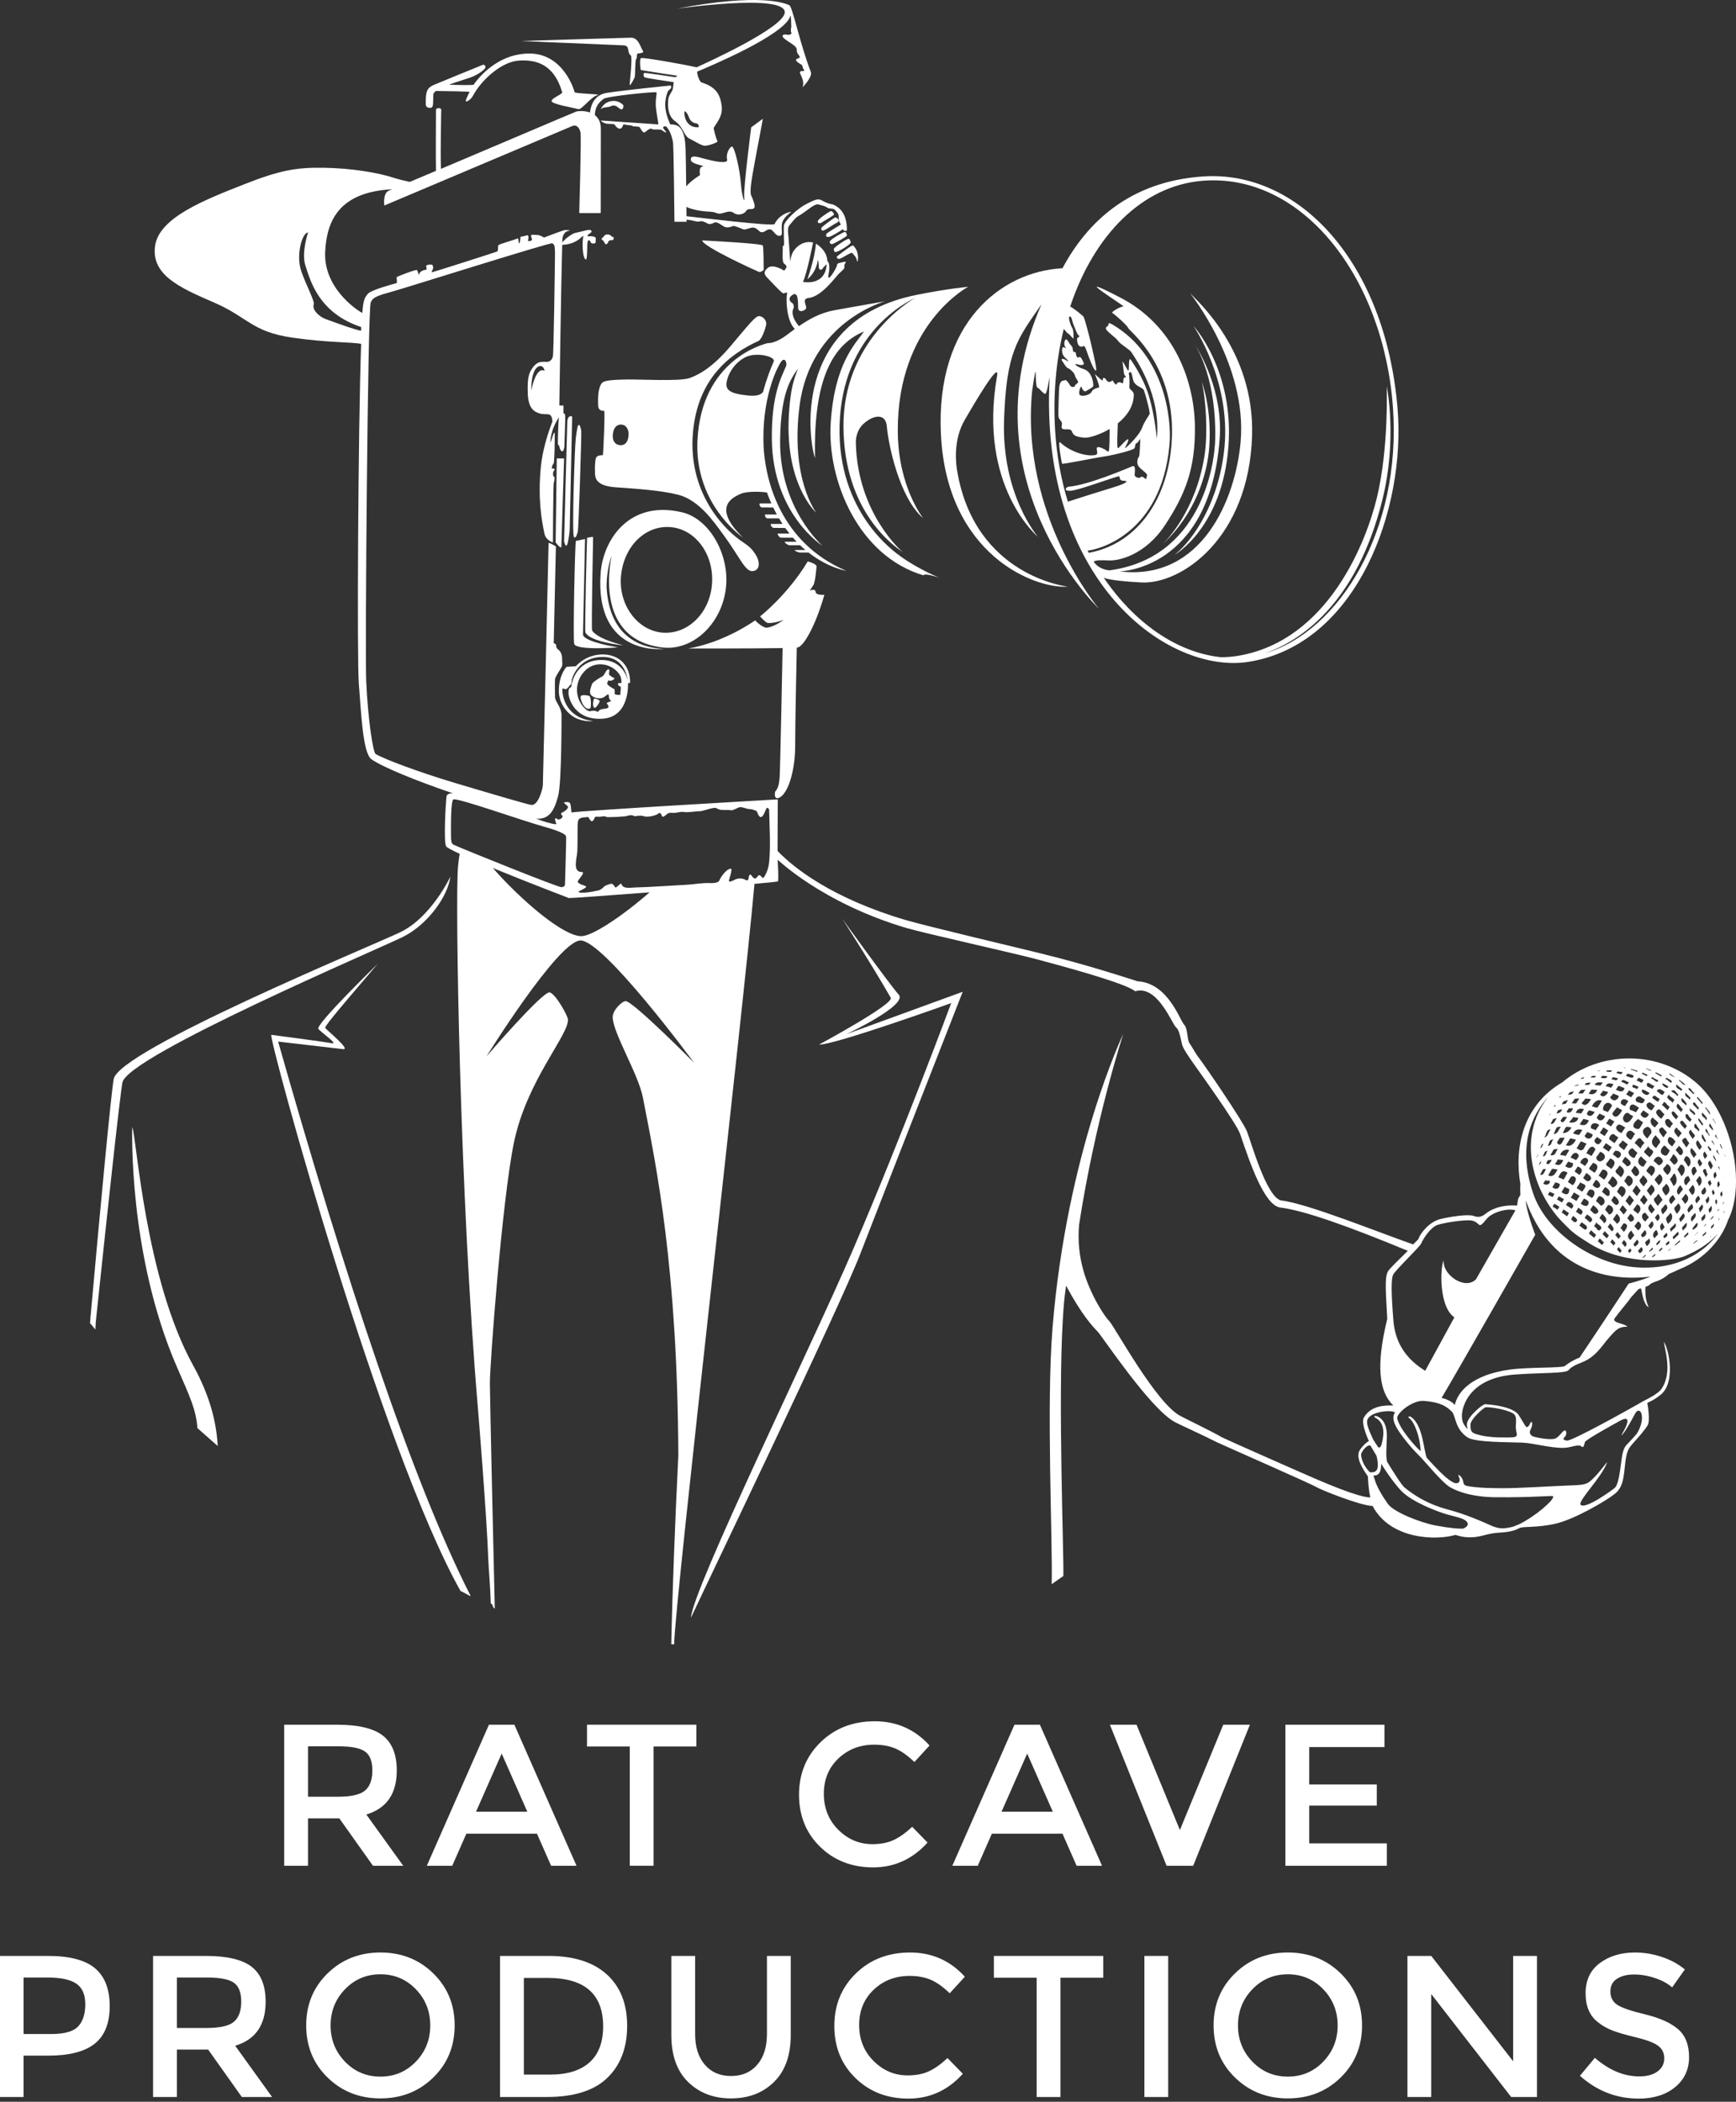 <?xml version="1.0" encoding="utf-8"?>
<!-- Generator: Adobe Illustrator 17.0.1, SVG Export Plug-In . SVG Version: 6.00 Build 0)  -->
<!DOCTYPE svg PUBLIC "-//W3C//DTD SVG 1.1//EN" "http://www.w3.org/Graphics/SVG/1.1/DTD/svg11.dtd">
<svg version="1.1" id="Layer_2" xmlns="http://www.w3.org/2000/svg" xmlns:xlink="http://www.w3.org/1999/xlink" x="0px" y="0px"
	 width="452.042px" height="547.096px" viewBox="0 0 452.042 547.096" enable-background="new 0 0 452.042 547.096"
	 xml:space="preserve" preserveAspectRatio="xMidYMid meet">
<rect x="0" y="0" width="452.042" height="547.096" fill="#333333" stroke="none"/>
<g id="bolexman">
	<g>
		<path fill="#FFFFFF" d="M212.213,119.198c-0.36-18.168,3.391-29.059,12.778-32.911c-2.345,3.288-7.691,8.424-8.678,23.774
			c-0.964,14.957,7.188,34.701,24.168,39.706c0,0-0.065-0.77,4.119,0.624c0,0-5.41-2.188-10.017-5.509
			c-1.858-1.339-16.502-11.558-15.965-34.018c0.573-24.036,17.582-32.36,19.889-33.414c-1.974,0.981-19.034,11.676-18.877,33.653
			c0.158,22.098,13.134,31.032,15.398,32.581c0,0-11.778-9.907-12.174-28.455c-0.035-1.629,0.58-3.352,1.482-4.38
			c2.034-2.318,6.233-4.035,6.592,0.195c0.372,4.412,3.14,18.406,9.477,23.871c0,0-6.553-8.134-6.631-22.68
			c-0.15-27.836,18.314-37.574,18.314-37.574s-5.171,0.436-13.422,2.097C205.52,83.431,210.803,115.475,212.213,119.198z"/>
		<path fill="#FFFFFF" d="M89.363,273.095c2.025,0.208-4.175-4.875-4.662-5.489c-0.24-0.303,1.464-2.498,13.653-16.714
			c0,0-16.386,15.891-15.445,16.959c0.94,1.069,5.3,4.032,3.455,3.691c-2.065-0.382-15.721-2.177-15.721-2.177
			c-0.613,1.594,28.69,108.146,49.28,144.782c0.795,0.281,1.854,1.054,2.653,1.327C107.32,385.59,89.62,331.677,72.422,271.126
			C72.422,271.126,88.986,273.057,89.363,273.095z"/>
		<path fill="#FFFFFF" d="M34.437,293.367c0,0-1.174,33.137,11.703,62.627c3.297,7.55,4.918,10.934,5.266,15.744
			c0.605,0.5,4.676,4.17,5.286,4.664c-0.294-5.498-1.715-12.525-6.392-20.972C37.719,332.707,35.562,295.872,34.437,293.367z"/>
		<path fill="#FFFFFF" d="M234.03,258.918c-2.424-2.726-14.747-19.822-14.747-19.822s8.271,12.872,12.662,20.634
			c0.914,1.615-18.661,12.173-18.661,12.173c3.937,0.152,34.404-10.798,34.404-10.798s-13.011,35.043-25.622,64.288
			c-11.123,25.796-41.662,88.098-42.147,95.704c3.925-8.455,38.624-80.573,44.064-94.644c4.28-11.071,26.701-68.292,26.701-68.292
			l-30.276,11.031C220.411,269.192,236.453,261.643,234.03,258.918z"/>
		<path fill="#FFFFFF" d="M207.745,168.533c1.637-0.416,4.677-5.838,6.911-13.702c0,0-2.264,0.209-2.294-0.833
			c-0.016-0.537-0.687-0.605-1.516-0.268c0.46-0.665,0.793-1.165,0.92-1.372c0.58-0.938,0.805-4.647,0.876-5.004
			c0,0-0.204-0.449-1.099-0.803c-0.494-0.197-1.205-0.422-1.205-0.422c-5.317,8.802-12.424,14.317-12.424,14.317
			s1.431,1.608,1.966,1.698c0.518,0.086,2.163,0.003,4.167-0.809c-1.011,0.808-2.882,1.878-4.381,2.058
			c-0.845,0.101-2.751-1.506-3.017-1.923c0,0-7.939,5.753-17.471,7.332c0,0,16.741,0.024,24.605-0.111
			c-0.023,1.14-0.599,30.936-0.776,33.683c-0.18,2.799-0.917,3.343-1.097,3.581c-0.179,0.238-0.488,2.389,1.038,1.661
			c2.313-1.106,4.171-7.209,4.111-13.822c-0.036-4.016,0.395-24.29,0.417-25.223C207.61,168.558,207.702,168.544,207.745,168.533z"
			/>
		<path fill="#FFFFFF" d="M157.219,62.838c0.191,0.385,0.455,0.822,0.578,0.761c0.684-0.339,0.493-0.5,0.607-0.727
			c0.129-0.258,0.729-0.453,1.041-0.357c0.312,0.097,0.588-0.804,0.106-0.852c-0.479-0.049-0.299-0.511-1.188-0.614
			c-1.02-0.118-1.015,0.501-1.444,0.821C156.238,62.376,157.025,62.453,157.219,62.838z"/>
		<path fill="#FFFFFF" d="M198.854,70.278c0,0,0-5.809-0.222-6.372c-0.221-0.564-15.774-1.325-15.774-1.325
			c0,1.553,14.252,8.01,14.744,8.188C198.094,70.948,198.854,70.278,198.854,70.278z"/>
		<path fill="#FFFFFF" d="M152.875,139.981c-0.045,0.178-0.663,24.146-0.447,24.62c1.163,2.547,9.92,3.396,9.92,3.396
			c-6.716-1.742-8.047-3.531-8.176-3.932c-0.214-0.653,0.267-24.261,0.267-24.261C154.44,139.659,152.875,139.981,152.875,139.981z"
			/>
		<path fill="#FFFFFF" d="M149.959,140.794c-0.223,0.046-0.804,25.886-0.433,26.846c0.67,1.742,11.392,0.874,11.392,0.874
			c-7.039-1.196-9.128-2.538-9.116-3.345c0.015-0.76,0.538-24.873,0.538-24.873S150.184,140.749,149.959,140.794z"/>
		<path fill="#FFFFFF" d="M218.617,67.373c0.625-0.119,3.067-1.846,3.306-1.519c0.238,0.328,1.073,0.953,1.22,2.026
			c0.15,1.073,0.94-2.237-1.011-3.982c-0.237-0.212-3.248,2.076-4.111,2.791C217.723,66.936,217.992,67.493,218.617,67.373z"/>
		<path fill="#FFFFFF" d="M217.188,64.663c-0.168,0.189,0,0.975,0.38,0.953c0.801-0.047,3.862-1.97,3.939-2.472
			c0.041-0.268-0.268-0.987-0.535-0.983C220.491,62.169,217.932,63.829,217.188,64.663z"/>
		<path fill="#FFFFFF" d="M219.84,60.403c-0.537,0.179-3.271,1.698-3.706,2.354c-0.24,0.359,0.101,0.924,0.666,0.744
			c0.567-0.178,3.73-1.936,3.727-2.174C220.522,61.088,220.375,60.224,219.84,60.403z"/>
		<path fill="#FFFFFF" d="M214.359,60.016c0.565-0.089,2.859-1.728,3.246-1.876c0.387-0.149,0.945-0.516,0.769-0.899
			c-0.173-0.383-0.738-0.829-1.185-0.502c-0.448,0.328-2.683,1.877-3.248,2.503C213.795,59.403,213.793,60.105,214.359,60.016z"/>
		<path fill="#FFFFFF" d="M217.188,55.786c-0.061-0.269-0.547-0.952-0.866-0.835c-0.504,0.188-3.364,2.045-3.395,2.681
			c-0.025,0.548,0.656,0.567,1.013,0.299C214.298,57.663,217.246,56.055,217.188,55.786z"/>
		<path fill="#FFFFFF" d="M303.264,141.701c-0.056,0.052-0.11,0.105-0.167,0.157C303.096,141.858,303.158,141.802,303.264,141.701z"
			/>
		<path fill="#FFFFFF" d="M313.645,118.623c-2.238,14.218-9.758,21.925-10.958,23.077c8.582-7.933,11.73-18.231,12.209-25.579
			c0.657-10.088-1.967-16.711-1.967-16.711C314.047,103.968,314.537,112.949,313.645,118.623z"/>
		<path fill="#FFFFFF" d="M318.841,116.479c-1.374,14.125-8.088,24.083-12.958,27.926c0,0,12.432-7.022,13.995-28.239
			c1.464-19.887-9.097-31.318-9.097-31.318S320.538,99.009,318.841,116.479z"/>
		<path fill="#FFFFFF" d="M245.009,113.039c1.52,31.366,24.397,40.288,33.065,39.663c0,0-24.241-2.624-28.843-30.176
			c-0.244-1.457-1.2-7.799,2.018-13.299c2.259-3.864,9.131-15.659,8.382-11.401c-5.077,28.883,10.668,41.933,10.668,41.933
			s-9.542-10.886-8.847-30.532c0.62-17.521,3.263-20.733,9.748-30.012c-20.108,45.764,14.946,79.231,14.946,79.231
			s-20.514-24.17-17.388-56.622c0,0,0.532-3.715,0.779-4.826c0.316-1.408-0.05,3.746,0.664,3.947
			c0.485,0.136,1.143,1.311,1.925,1.579c0.584,0.2,1.252-5.424,1.18-4.033c-2.754,53.062,31.029,77.164,51.903,73.773
			c28.219-4.584,40.896-39.744,38.704-65.972c-3.196-38.298-25.883-62.035-50.625-60.364c-19.215,1.298-30.265,12.005-36.622,23.894
			C260.805,70.64,243.599,83.932,245.009,113.039z M277.003,85.599c0.405,0.535,0.883,1.117,1.115,1.211
			c0.446,0.179,1.298,1.519,1.386,1.251c0.09-0.267,0.045-2.234-0.268-2.636c-0.313-0.402-1.251-2.859-0.714-3.038
			c0.535-0.179,0.749,1.563,1.023,2.145c0.272,0.581,0.941,2.637,1.389,2.816c0.448,0.178-0.357,0.517-0.448,0.75
			c-0.088,0.233,0,1.841,0.805,2.11c0.805,0.268,0.94-0.894,1.565,0.894c0.625,1.787,1.787,5.004,2.412,5.361
			c0.627,0.357-0.535-4.111-0.892-5.808c-0.358-1.699-1.922-7.934-2.28-8.28c-0.271-0.26-2.128-1.885-3.422-2.581
			c6.138-18.494,18.701-31.476,34.489-32.74c25.977-2.079,47.219,25.162,49.57,59.283c2.166,31.481-13.803,57.968-33.381,63.735
			c9.567-3.318,23.903-13.192,30.56-39.776c4.059-16.21,1.17-29.75,1.17-29.75s0.605,15.792-2.518,28.87
			c-2.788,11.676-12.742,37.21-35.956,41.253c-1.812,0.316-3.413,0.41-4.732,0.398c-11.572-1.253-22.505-9.005-30.487-20.713
			c0,0,0.995,0.782,9.75,1.26c10.432,0.571,28.099-11.499,28.894-38.247c0.655-22.043-14.423-35.193-16.15-37.041
			c-0.076-0.103,14.913,18.437,13.171,38.59c-1.3,15.055-10.122,36.413-31.52,33.816c0,0,23.42-0.276,26.042-34.293
			c0.976-12.688-5.224-22.828-6.541-24.959c1.098,1.819,5.648,9.657,5.407,24.542c-0.118,7.387-3.855,31.248-27.513,34.434
			c0,0-2.702-0.07-4.143-2.268c0.447-0.416,2.226-0.389,3.956-0.303c2.516,0.126,9.498-1.361,14.68-9.284
			c5.184-7.924,7.898-14.537,7.721-25.796c-0.18-11.26-5.064-25.931-19.483-33.378c-14.417-7.447,1.49,2.399,0.894,2.34
			c-0.594-0.06-3.424,1.429-2.872,1.728c0.55,0.298,3.764,3.097,4.124,3.931c0.358,0.834,12.643,10.021,11.281,29.785
			c-1.093,15.848-9.791,26.572-21.583,28.684c-0.101-0.192-0.198-0.391-0.297-0.585c2.195-0.133,19.208-3.859,21.322-27.59
			c0.622-7.019-1.43-23.204-14.675-31.143c-0.584-0.351-1.385-0.756-1.186-0.114c0.104,0.34-1.017,0.617-0.628,1.276
			c0.522,0.876,2.612,2.196,3.098,2.995c0.476,0.787,2.979,2.195,3.47,2.948c1.134,1.733,7.818,11.259,6.61,22.519
			c0,0-0.465-5.833-2.051-11.125c-1.448-4.837-4.506-9.114-4.691-9.384c-0.805-1.16-0.271,3.307-0.76,2.726
			c-0.492-0.581-1.61-3.128-1.387-1.966c0.224,1.162,0.224,2.993,0.538,3.216c0.314,0.224,0.314,0.67,0.044,0.626
			c-0.267-0.045-0.358,0.045-0.402,0.804c-0.045,0.761-0.133,0.761-0.447,0.581c-0.313-0.179-0.983-0.357-1.295,0.268
			s-1.028-1.072-1.117-0.938c-0.089,0.134-0.938,0.894-1.562-0.09c-0.627-0.983-1.027-0.491-0.94,0.045
			c0.088,0.536-2.234-1.832-2.057-1.564c0.18,0.268,1.342,3.307,1.075,3.441c-0.269,0.134-1.521,0.238-1.923,1.147
			c-0.402,0.908-2.904,1.444-3.172,0.64c-0.267-0.804,0.446-2.323,0.537-1.966c0.09,0.357,0.581,1.52,1.206,1.117
			c0.625-0.402,1.832-0.938,1.875-1.341c0.047-0.402-0.176-3.574-2.412-4.333c-2.233-0.76-2.858-1.609-1.653-1.251
			c1.207,0.357,1.742,0.089,1.564-0.358c-0.18-0.446-0.76-1.921-1.251-1.519c-0.49,0.402-0.758-0.536-0.805-1.073
			c-0.043-0.536-0.489-0.045-0.67-0.447c-0.177-0.402-0.042-1.073-0.579-1.564c-0.537-0.492-0.944-1.743-1.366-1.52
			c-0.422,0.224-0.561,1.609,0,2.1c0.562,0.492-0.69-0.313-0.823-0.045c-0.135,0.268-0.403,1.699,0.58,2.592
			c0.984,0.893,1.117,1.34,0.402,0.804c-0.715-0.536-1.57-0.581-1.119,0.089c0.449,0.671,1.076,1.788,1.521,1.921
			c0.448,0.135,1.652,1.118,1.832,1.922c0.179,0.803,1.072,1.564,0.76,1.876c-0.314,0.313-0.76,0.536-0.76,0.804
			c0,0.269-0.893,0.537-1.25-0.089c-0.359-0.625-0.947-1.454-1.201-1.41c-1.046,0.18-1.371,0.252-1.633,1.693
			c-0.051,0.278-0.324,7-0.189,7.85c0.135,0.848,0.939,1.162,0.894,1.832c-0.046,0.67-0.358,1.162,0.312,1.385
			c0.669,0.223,1.95-0.313,2.306,0.67c0.358,0.983,0.94,1.339,3.217,1.563c1.05,0.103,3.852-0.672,6.572-2.272
			c0.002,2.143-0.024,5.74-0.271,5.846c-0.313,0.134-0.492-0.268-0.94-0.491c-0.446-0.223-2.049-1.099-2.144-0.313
			c-0.048,0.403,0.422,1.537-0.223,1.699c-2.503,0.625-7.024-1-9.298-3.274c-0.717-0.715,0.38,5.285,0.473,5.553
			c0.087,0.268,8.332-1.474,10.834-1.832c2.502-0.357,7.776-1.653,8.043-2.189c0.268-0.536,0.135-1.251,0.537-1.295
			c0.402-0.045,1.028-1.43,0.982-0.984c-0.045,0.447-0.134,4.379-0.358,4.513c-0.222,0.134-0.805,1.564-0.045,2.547
			c0.758,0.983,2.323,1.787,2.145,2.324c-0.177,0.536-0.09,1.25-0.579,0.759c-0.493-0.491-0.94-0.536-1.117-0.268
			c-0.18,0.268-1.565,0.133-1.52-0.76c0.042-0.893,0.357-2.502-0.67-2.099c-1.027,0.402-11.259,4.871-16.667,5.317
			c-0.338,0.028-1.518,1.161,0.716,1.028c2.234-0.134,12.51-4.067,12.645-3.754c0.135,0.313-0.049,1.141,1.072,1.162
			c2.382,0.045-1.487,1.382-2.471,1.653c-0.905,0.25-9.692,3.018-12.028,3.785c-1.772-5.852-2.927-12.118-3.314-18.649
			C274.185,102.613,275.017,93.689,277.003,85.599z M291.166,116.657c-0.442,0.295-0.158-4.325-0.092-6.464
			c2.297-1.841,4.13-4.344,4.159-7.476c0.005-0.939-1.252-1.341-1.163-1.966c0.09-0.626,0.044-3.396-0.179-3.53
			c0,0,0.537-0.984,0.849,0.268c0.312,1.251,0.223,2.144,1.52,2.949c1.294,0.804,1.43,0.596,1.742,1.55
			c0.312,0.953,1.564,5.376,1.34,5.823c-0.223,0.447-1.297,1.788-1.965,3.575c-0.671,1.787-3.308,4.424-4.157,5.094
			c-0.848,0.67,0.537-1.073,0.582-1.966C293.846,113.619,291.701,116.301,291.166,116.657z"/>
		<path fill="#FFFFFF" d="M172.492,168.537c8.245,0.96,16.031-6.709,16.621-16.536c0.492-8.215-4.544-17.009-11.527-18.654
			c-13.942-3.284-20.568,7.402-21.179,15.794c-1.609,22.1,16.598,19.766,16.598,19.766c-5.042-0.134-14.199-2.265-15.039-15.823
			c-0.076-1.257,0.139-5.462,1.301-8.366C159.266,144.718,154.038,166.388,172.492,168.537z M161.697,150.015
			c0.651-7.576,6.093-13.194,12.645-12.824c6.552,0.369,11.513,6.871,11.079,14.521c-0.43,7.651-6.124,13.349-12.677,12.979
			C166.194,164.321,161.041,157.648,161.697,150.015z"/>
		<path fill="#FFFFFF" d="M154.797,184.261c0.274,0.212,1.385-1.37,1.355-1.757c-0.031-0.388-1.458-0.805-1.49-0.626
			C154.633,182.057,154.068,183.694,154.797,184.261z"/>
		<path fill="#FFFFFF" d="M153.412,181.133c-0.567-0.148-2.147-0.417-2.234,0.238c-0.088,0.655,0.864,3.574,2.472,3.068
			C153.996,184.33,153.977,181.282,153.412,181.133z"/>
		<path fill="#FFFFFF" d="M164.076,177.767c0.09-4.423-2.8-7.491-7.327-7.412c-4.366,0.076-6.806,3.077-6.806,3.077l-2.399,0.136
			c0,0-1.929,1.878-2.025,6.017c-0.094,3.992,2.794,6.503,4.23,7.238c2.323,1.191,4.721,0.878,4.721,0.878
			c-7.819-0.938-8.027-7.491-8.058-8.117c-0.03-0.625,0.567-0.239,0.834-0.179c0.268,0.059,0.865-0.566,1.013-0.864
			c0.149-0.297,0.564-0.237,0.564-1.119c0-0.881,1.7-6.418,8.164-6.418c6.463,0,6.552,7.15,6.493,6.299
			c-0.06-0.85-1.415-5.42-6.643-5.51c-6.17-0.105-7.834,4.841-8.101,7c-0.034,0.268-0.656-0.104-0.715,1.386
			c-0.061,1.49,1.489,7.297,8.758,6.91c7.266-0.386,6.732-9.085,6.759-9.264L164.076,177.767z M161.723,177.827
			c-0.24-0.029-0.745-0.119-0.805,0.178c-0.06,0.299,0.387,0.716,0.655,0.716c0.267,0-0.15,1.847,0,2.055
			c0.149,0.209-1.49,0.119-1.52-0.148c-0.03-0.268,0.12-1.162-0.148-1.281c-0.269-0.119-2.057-1.101-1.787-1.548
			c0.268-0.447,0.029-0.804,0.595-0.626s1.58-0.536,1.192-0.686c-0.387-0.149-1.431-0.774-1.34-1.102
			c0.088-0.328,0.298-1.489-0.329-1.102c-0.626,0.387-0.893,1.609-1.428,1.817c-0.538,0.209-2.564,1.519-2.652,1.966
			c-0.089,0.447-0.984,2.145-0.18,2.92c0.805,0.774,2.205,0.982,3.008,0.625c0.807-0.358,1.341-1.161,1.489-0.774
			c0.15,0.387-0.028,1.102,0.507,1.429c0.538,0.328-1.042,0.525-0.982,0.793c0.06,0.268,1.325,1.291-0.633,1.441
			c-1.959,0.148-1.301,1.072-1.925,0.714c-0.626-0.357-1.465-0.163-1.807-0.081c-0.522,0.125-2.121-1.051-2.926-3.106
			c-0.878-2.244-0.528-5,1.317-7.105c1.767-2.011,3.888-2.166,5.295-1.921c2.055,0.357,3.963,1.861,4.402,3.529
			C161.723,176.531,161.961,177.857,161.723,177.827z"/>
		<path fill="#FFFFFF" d="M204.35,3.241c-0.165,3.984-20.866,13.338-22.971,14.279c-2.88-0.686-14.207-2.69-14.473-2.394
			c-0.505,0.566-0.06,3.097-0.06,3.097s4.4,0.744,9.565,1.493c-0.256,0.188-0.338,0.224-0.517,0.383
			c-1.895-0.283-7.646-1.132-8.093-1.132c-0.27,0-0.388,1.044,0.207,1.222c0.495,0.148,5.516,0.932,7.417,1.195
			c-0.071,0.653-0.153,1.456-0.252,1.844c-0.148,0.596-1.1,1.713-1.163,2.636c-0.06,0.923-0.445,4.111,1.802,5.705
			c2.155,1.526,2.22,3.783,3.74,4.528c1.518,0.745,2.964,1.742,3.886,1.831c0.925,0.09,3.546-0.879,3.398-1.146
			c-0.369-0.664-1.108-3.339-0.963-3.563c1.146-1.782,2.393-3.244,2.028-5.816c-0.385-2.698-1.378-4.756-5.207-5.932
			c-0.483-0.148-1.174-1.824-1.147-2.838c2.74-1.125,22.856-9.536,24.262-14.468c0.18-0.626,0.241,2.8,0.241,2.8
			s-0.27,1.251,0,1.518c0.267,0.269-0.358,0.715-1.163,0.537c-0.805-0.179-2.057,0.179,0,1.519c2.055,1.34,2.682,1.787,2.592,2.591
			c-0.09,0.804,1.073,1.609,0.715,1.877c-0.357,0.269-1.432,0.357-0.625,1.072c0.805,0.715,1.341,0.626,1.43,1.341
			c0.088,0.715,0.893,1.073,0,1.073c-0.894,0-0.805,0.357-0.447,1.072c0.358,0.715,0.889,2.115,0.417,3.098
			c-0.15,0.311,2.663-2.625,2.175-3.902c-2.979-7.775-4.766-17.068-5.63-17.426c-1.256-0.521-7.624-3.202-29.31,0.938
			C176.2,2.272,204.558-1.794,204.35,3.241z M181.682,33.147c-3.487,0.002-3.487-3.723-3.487-3.723c0-1.222,0.955,0.372,1.192,1.072
			c0.563,1.655,1.907,1.579,2.144,1.668C181.77,32.255,182.312,33.147,181.682,33.147z"/>
		<path fill="#FFFFFF" d="M163.511,12.576c0.132,0.625,0.179,1.519,0.715,1.832c0.536,0.312-0.225,6.77-0.269,7.569
			c-0.044,0.799,1.204-1.464,1.339-2.005c0.133-0.541,0.048-4.385,0.36-4.608c0.313-0.223,0.044-1.34,0.402-1.43
			c0.356-0.089,1.875-0.045,1.295-0.804c-0.581-0.76-1.027-3.342-3.085-3.322c-1.574,0.015-28.535,0.869-28.535,0.869l26.882,1.139
			C162.616,11.816,163.376,11.951,163.511,12.576z"/>
		<path fill="#FFFFFF" d="M111.892,28.074c1.109,0.088,0.819-1.046,0.949-3.551c0.014-0.271,0.289-0.552,0.682-0.84
			c2.458,0.027,8.926,0.114,8.78,0.259c-0.179,0.178-1.063,2.055-1.018,2.368c0.045,0.312,1.235-0.197,1.922-1.474
			c2.234-4.156,7.456-8.74,11.79-9.053c4.335-0.312,9.194,0.675,11.399,8.248c0.137,0.471-2.769,1.475-2.769,2.279
			c0,0.804,5.719,1.742,7.014,2.099c0.805,0.223,3.262-3.261,5.006-3.664c1.198-0.276-5.989-0.357-6.033-0.759
			c-0.045-0.402-2.856-10.013-11.706-10.053c-7.194-0.032-12.194,4.747-14.591,8.115c-0.095,0.133-4.165,0.113-6.385-0.018
			c1.958-0.712,4.531-1.493,5.515-1.842c2.145-0.759,3.664-2.055,3.887-2.457c0.224-0.403-0.134-1.028-0.626-0.849
			s-11.081,4.513-12.556,5.139c-1.474,0.625-2.28,1.206-2.278,4.065C110.876,27.385,110.73,27.982,111.892,28.074z"/>
		<path fill="#FFFFFF" d="M161.611,28.422c0.647,0.3,0.827-0.792,0.647-1.078c-0.179-0.285-1.228-1.077-2.368-1.077
			c-2.681,0-3.44,2.155-3.44,2.155c0.76-0.703,1.532-0.289,2.659-0.792C160.359,27.071,160.963,28.121,161.611,28.422z"/>
		<path fill="#FFFFFF" d="M204.126,58.75c-0.089,0.582,0.044,5.094,0.044,5.094s-0.446,0.089-0.358,0.67
			c0.091,0.581-0.312,3.698,0.401,4.15c0.717,0.453,0.658,0.944,0.441,1.168c-0.215,0.224-0.35,0.715-0.528,0.581
			c-0.179-0.134-2.995-1.876-4.335-0.581c-0.569,0.55-1.162,1.251-0.088,2.368c1.071,1.116,3.842,4.11,4.244,4.155
			c0.401,0.045,1.252-0.581,0.983,0.224c-0.254,0.76-0.306,6.733,2.032,9.054c-0.573,0.411-1.135,0.833-1.691,1.264
			c-3.454,2.681-5.301,2.402-5.301,2.402c-1.311,0.298-17.273,4.415-18.349,25.2c-0.647,12.469,6.105,21.166,11.897,25.48
			c-8.245-7.994-2.783-10.467-0.696-11.42c1.662-0.761,5.436-0.587,6.882-0.372c0.363,1.001,0.749,1.952,1.154,2.859h-2.966
			c-0.312,0-0.052,1.004,0.484,1.026c0.391,0.016,2.082,0.022,2.968,0.023c0.305,0.635,0.619,1.244,0.943,1.833H199.3
			c-0.337,0,0.088,1.006,0.468,1.006h3.089c0.295,0.502,0.598,0.985,0.903,1.451h-2.936c-0.362,0,0.129,1.025,0.621,1.025
			c0.37,0,2.158,0.014,3.028,0.021c0.362,0.509,0.728,0.992,1.099,1.456h-2.986c-0.316,0,0.29,1.073,0.803,1.073h3.076
			c0.32,0.364,0.637,0.715,0.96,1.049h-2.994c-0.424,0,0.644,0.927,1.18,0.927h2.74c0.462,0.442,0.922,0.854,1.382,1.24h-2.771
			c-0.291,0,0.649,0.648,1.452,0.648h2.116c5.193,4.063,9.815,4.751,9.815,4.751c-17.157-7.268-21.513-23.866-21.566-34.315
			c-0.064-12.303,4.17-19.362,4.17-19.362c1.37-2.681,2.069-0.347,1.736,0.425c-1.238,2.883-3.817,7.439-3.702,18.937
			c0.196,19.667,13.186,27.812,13.186,27.812s-11.346-9.795-11.034-27.693c0.207-11.905,2.606-15.514,4.624-18.399
			c-1.162,3.188-1.786,5.017-2.239,10.533c-1.594,19.4,7.054,26.976,7.054,26.976s-6.839-8.727-4.379-27.827
			c2.844-22.086,22.286-27.231,22.286-27.231s-7.863,1.351-13.105,2.304c-3.886,0.706-6.633,2.343-9.35,4.16
			c-2.065-2.527-1.731-4.015-1.442-4.533c0.297-0.536-0.06-1.429-0.3-1.489c-0.237-0.06-1.47-1.131,0.12-2.145
			c1.59-1.013,1.369,2.443,1.43,3.516c0.06,1.072,1.445,0.834,1.982,0.178c0.537-0.655-1.296-2.641,0.758-2.859
			c3.366-0.358,6.911-5.362,7.865-6.315c0.952-0.954,1.608-1.311,1.428-1.907c-0.176-0.595,0.894-1.43,0-1.191
			c-0.892,0.238-1.965,0.298-1.905,0.833c0.059,0.536-2.799,5.303-2.203,2.384c0.595-2.919-0.325-3.429-0.325-3.429
			c-0.071-2.886-2.976-4.517-2.976-4.517c-0.264,3.844-2.219,9.255-2.219,9.255c1.759-1.36,2.506-3.557,2.643-4.585
			c0.136-1.028,0.314,0.447,0.314,1.385s0.847,0.805,0.938,0.536c0.09-0.267,1.119-1.25,1.119-1.25
			c-0.314,5.854-6.169,4.612-6.169,4.612c1.028-2.055,2.637-10.242,2.637-10.242s-2.905-0.909-5.08,2.219
			c-0.718,1.034-0.869,2.799-0.869,2.799s-0.424-6.473-0.495-6.924c-0.131-0.844-0.205-2.123,0.331-2.646
			c0.357-0.348,1.367-1.836,2.18-2.285c2.457-1.353,4.221-3.419,5.427-3.062c1.206,0.357,1.673,0.438,2.036,0.715
			c0.585,0.45,1.295,0.292,1.74,0.426c0.449,0.134,1.208,1.118,1.342,1.474c0.132,0.357-0.06,1.534,0.342,2.115
			c0.097,0.139,0.184,0.311,0.268,0.493c-0.899,0.537-3.574,2.148-3.724,2.396c-0.177,0.298-0.268,0.924,0.567,0.834
			c0.643-0.069,2.715-1.357,3.702-2.027c0.092,0.162,0.191,0.303,0.304,0.403c0,0,0.724,0.163,0.73-0.164
			c0.035-1.637-0.252-4.468-2.457-6.018c-1.792-1.259-1.402-0.215-4.125-1.742c-1.001-0.561-1.952-0.045-4.006,0.983
			C207.88,54.148,204.349,57.275,204.126,58.75z M201.458,94.123c-0.815,1.873-1.88,4.572-2.743,7.834
			c-0.945,1.562-4.158,0.985-5.418,0.804c-4.17-0.596-4.512-1.907-3.916-4.05c0.597-2.144,2.358-4.656,4.979-5.848
			C196.982,91.671,202.056,92.753,201.458,94.123z"/>
		<path fill="#FFFFFF" d="M155.128,119.373c-0.114,0.401-0.262,1.867-0.202,3.118c0.058,1.251-0.538,3.932,5.361,4.348
			c5.139,0.364,11.88,0.792,16.382,1.967c5.481,1.43,9.376,7.236,11.797,10.544c4.707,6.435,5.777,10.128,8.102,9.175
			c1.433-0.588,1.214-2.635,0.129-4.261c-0.975-1.462-1.441-1.935-3.823-3.544c-2.515-1.698-13.846-10.987-12.45-27.941
			c1.192-14.476,9.948-20.792,17.039-24.008c0.902-0.41,1.787-3.039,2.025-4.17c0.24-1.132-0.774-2.263-1.787-2.324
			c-1.012-0.059-2.86,2.384-7.506,7.863c-4.646,5.481-8.164,7.389-10.666,8.282c-2.502,0.894-13.225,0.298-16.085,0.358
			c-2.859,0.06-5.898,0.119-6.613,0.834c-1.213,1.212-1.133,4.468-1.073,5.957s1.251,1.37,1.549,1.37
			c0.298,0-0.237,11.141-0.298,11.439C156.951,118.678,155.461,118.201,155.128,119.373z M159.571,113.196
			c0.121-1.549,0.774-2.677,2.086-2.68c1.549-0.004,2.023,1.488,2.025,2.382c0.004,1.549-0.538,2.979-2.025,2.979
			C160.168,115.877,159.453,114.746,159.571,113.196z"/>
		<path fill="#FFFFFF" d="M150.463,110.864c0,0-0.238,0.775-0.535,3.217c-0.299,2.442-1.023,25.096-0.485,25.685
			c0.542,0.588,0.84-0.902,1.019-1.378c0.179-0.476,1.013-25.617,0.893-26.213C151.238,111.578,150.999,110.03,150.463,110.864z"/>
		<path fill="#FFFFFF" d="M147.613,141.903c0.408-0.596,0.726-3.813,0.726-3.813l0.635-28.894c0,0,0.222-1.311-0.635-0.774
			c0,0-0.557,0.059-0.618,1.37c-0.059,1.311-0.832,31.098-0.832,31.098S147.207,142.498,147.613,141.903z"/>
		<path fill="#FFFFFF" d="M144.684,141.188c0,0,1.49,1.966,1.49,1.073c0-0.894,0.715-22.937,0.715-22.937h-1.907L144.684,141.188z"
			/>
		<path fill="#FFFFFF" d="M117.282,228.178c0,0-4.997,10.676-13.174,14.537c-8.177,3.861-73.138,30.663-74.501,38.159
			c-0.659,3.624-3.384,32.234-6.073,62.357v0.001c-0.03,0.356-0.06,0.748-0.092,1.17c0.459,0.559,0.921,1.114,1.385,1.668
			c0.042-0.738,0.081-1.4,0.114-1.974c3.17-30.112,6.28-58.781,6.936-62.313c1.287-6.926,67.04-34.911,73.073-37.92
			C111.29,240.7,116.6,233.431,117.282,228.178z"/>
	</g>
	<path fill="#FFFFFF" d="M269.403,249.553c13.174,3.486,24.119,6.752,26.191,8.477c5.795-1.779,9.628,8.592,10.649,9.399
		c1.02,0.806,1.289,3.761,1.665,4.781c0.376,1.02,1.504,2.633,2.525,4.137s11.496,15.896,12.518,18.911
		c2.419,7.135,6.247,18.54,10.432,19.064c6.281,0.787,17.63,4.826,33.209,11.269c-1.581,1.575-4.624,4.477-5.122,5.259
		c-1.054,1.656-0.535,6.197-0.239,12.461c-2.147,8.853-3.206,18.015,1.596,22.549c-2.137-0.081-5.834-0.043-7.691,3.129
		c-0.865,1.478,1.317,6.131,1.317,6.131c-0.463,0.138-2.431,1.861-2.687,3.102c-0.437,2.124,1.73,5.057,2.416,6.059
		c0.072,1.154,0.134,3.184,0.636,5.501c-3.173-0.013-12.28-4.017-13.948-4.712c-2.437-1.015-23.981-10.541-24.619-10.906
		c-3.254-1.856-7.887-4.026-10.912-5.606c-6.326-3.304-17.115-23.251-18.485-24.661s-3.621-5.273-4.679-7.677
		c-0.629-1.431-4.038-8.223-3.184-17.441c4.191-27.277,11.489-49.62,11.489-49.62s-14.708,30.726-18.417,76.584
		c-1.643,20.32,0.076,55.574-0.213,66.625l3.039-2.139c0.186-4.712-1.443-45.868-0.124-66.964c0.217-3.472,0.293-4.731,0.836-8.611
		c3.979,7.482,7.081,10.826,8.21,11.954c1.128,1.129,13.464,19.787,19.956,23.465c1.16,0.657,7.429,3.462,11.076,5.327
		c0.749,0.383,24.821,10.967,25.788,11.612c0.966,0.645,11.537,4.926,14.78,4.989c4.688,8.872,16.761,8.985,21.6,7.531
		c0.16,0.028,1.642,0.706,4.22,0.625c2.579-0.08,4.03-1.047,7.172-1.209c3.143-0.161,4.352-0.726,5.319-1.209s4.433,0,9.348-1.128
		c4.916-1.128,13.055-5.882,15.392-7.736c2.337-1.853,2.337-4.674,2.74-8.058c0.403-3.385,0.967-3.949,2.337-5.48
		s2.659-2.982,3.465-4.271s-0.047-5.802-0.047-5.802c0.103-0.342,0.988-0.251,3.432-2.176c3.859-3.039,2.344-11.406,0.901-13.786
		c0.048,1.683,2.38,7.862-0.673,12.262c-0.868,1.251-3.786,2.667-3.786,2.667c-0.369,0.211-0.729,0.394-1.092,0.585l0,0
		c-0.001,0.001-0.004,0.002-0.006,0.003c-0.271,0.143-0.544,0.291-0.825,0.461c-0.038,0.021-0.077,0.047-0.117,0.075
		c-3.721,2.119-16.875,9.438-18.745,9.661c-1.839-0.397-0.433-0.721-0.24-1.623c0.127-0.595,0-1.154-0.481-1.01
		c-0.481,0.144-1.455,1.797-2.416,2.092c-1.33,0.409-4.845-0.264-5.662-0.558c-0.818-0.293-1.058-1.101-0.769-1.63
		c0.288-0.529,0.625-1.395,0.433-2.068c-0.493-0.433-0.493,1.082-1.298,1.25c-0.339,0.071-0.625-0.721-2.116-3.078
		c-1.49-2.356-7.697-2.809-8.703-2.885c-0.637-0.048-2.933,1.971-3.943,3.318c-0.986,1.314-1.061,2.057-0.631,3.199
		c-1.053-1-1.643-1.942-1.542-3.934c0.358-3.536,3.285-9.54,13.834-10.3c7.143-0.514,12.995-0.246,13.912-1.114
		c0.669-0.766,1.428-1.243,3.399-2.012c2.383-0.93,3.936-2.285,6.408-5.591c2.585-3.016,3.114-3.702,5.567-3.745
		c-1.179-0.978-3.728-0.882-3.454-2.025c1.414-1.985,3.227-3.955,4.411-5.663l1.929-2.106c0.21-0.056,0.423-0.115,0.634-0.176
		c0.331,1.474,0.683,4.31,2.009,4.929c-0.763-1.586-0.952-3.08-0.879-5.292c0.451-0.163,0.804-0.322,0.946-0.451
		c0.524-0.477,0.822-0.629,2.073-1.062c1.25-0.433,2.356-1.154,3.091-1.861h-0.001c0.902-0.381,1.823-0.791,2.767-1.234
		c-0.022,0.008-0.042,0.013-0.062,0.019c6.874-2.738,11.092-8.002,12.725-12.845c1.561-3.092,2.267-7.22,2.011-11.994
		c-0.496-9.258-4.585-18.745-10.174-23.607c-4.776-4.155-11.018-6.444-17.578-6.444c-6.557,0-12.722,2.257-17.446,6.227
		c-10.495,6.124-12.488,17.444-10.906,26.442c-0.052,0.821-0.057,1.798,0.003,2.893c-0.291,0.39-0.607,0.998-0.625,1.108
		c-0.096,0.546-0.169,1.084-0.231,1.618c-4.781-0.273-7.254,1.372-8.177,2.123c-0.967,0.787-1.854,1.067-3.143,0.583
		c-1.29-0.484-5.641,0.08-8.623,0.806c-2.982,0.725-5.157,3.706-5.641,4.915c-0.206,0.516-0.001,0.21-1.483,1.693
		c-8.874-3.09-27.532-10.639-34.24-11.425c-3.847-0.451-7.98-15.357-9.055-18.044c-1.074-2.686-11.389-17.728-12.356-18.91
		c-0.967-1.182-1.935-3.116-2.579-3.976c-0.644-0.859-0.436-3.882-1.397-4.835c-1.103-1.094-4.161-10.864-12.155-11.309
		c-0.076-0.004-0.141-0.047-0.205-0.066c-11.767-3.762-17.281-5.249-25.009-7.192c-4.509-1.133-29.688-7.06-35.286-8.721
		c-18.878-5.602-28.898-13.409-33.221-17.942c0-4.148,0.057-9.8,0.057-12.471c0.036-0.18,0.021-0.433-0.001-0.635
		c0-0.001,0-0.003,0-0.004l0,0c-0.02-0.178-0.045-0.314-0.045-0.314s-51.023,2.925-53.683,3.406c-0.072-0.98-0.19-2.089-0.351-2.379
		c-0.297-0.535-1.372-0.298-1.549-0.238c-0.18,0.06,0.177,0.358,0.832,0.894c0.657,0.535-0.832,1.548-1.31,1.727
		c-0.475,0.18-0.358,0.537,0,0.835c0.359,0.298-0.655,1.43-1.43,0.798c-0.772-0.633-0.357,0.93-0.117,1.288
		c0.238,0.356-2.117-0.149-4.202-0.924c-0.221-0.082-0.595-0.216-1.077-0.386c3.554,0.282,4.792-2.326,5.749-5.936
		c0.936-3.537,0.877-21.112,0.877-21.112c-0.083-2.033-1.581-3.29-1.693-4.513c-0.042-0.452-0.058-4.257,0-4.781
		c0.059-0.523,1.214-2.315,1.631-2.971c0.416-0.655,0.21-1.266,0.21-2.458c0-1.191-0.635-1.996-0.992-2.234
		c-0.357-0.238-0.565-0.558-0.565-1.094c0-0.537-0.626-0.53-0.626-0.53l0.566-25.237c0,0-1.899-1.186-1.906-0.849
		c-0.021,0.953-1.429,62.004-1.489,63.017s-1.192,5.302-2.979,5.123c-0.87-0.086-9.917-2.747-19.496-5.601
		c-10.075-3.001-18.477-6.214-21.057-7.629c-0.626-0.343-1.959-8.211-2.467-18.991c-0.317-6.759,0.383-96.648,1.18-98.578
		c0.607-1.474,1.986-1.816,5.798-2.889c3.812-1.072,41.047-12.809,41.465-12.511c0.418,0.298,0.714,0.239,0.714,2.621
		c0,2.383-0.357,26.333-0.536,26.75c0,0-0.21,1.433-1.52,1.493c-1.31,0.059-2.382-0.42-3.842,1.632
		c-1.019,1.435-1.311,2.922-1.191,6.586c0.137,4.233,2.002,4.781,2.681,5.064c2.144,0.893,3.485-0.626,3.721,2.085
		c0.007,0.055,0.013,0.101,0.02,0.142c-1.188,3.083-2.601,7.503-3.028,11.953c-0.773,8.102,0.18,13.643,0.954,17.277
		c0.374,1.752,2.205,2.263,2.205,2.263s0.059-15.37,0.239-15.667c0.176-0.298,0.297-1.49,0.058-1.43
		c-0.238,0.059-0.477-1.132,0-1.609c0.474-0.476-0.297-0.595-0.537-0.536c-0.238,0.059,0.179-1.133,0.417-1.311
		c0.238-0.178,0.318-6.305,0.294-7.558c-0.042-2.267-1.511,4.476-1.061,1.046c0.383-2.921,1.862-5.044,2.166-5.51
		c-0.244,1.65-0.328,7.137-0.268,7.151c0.061,0.015,0.297,0.045,0.357,0.462s0.298,1.132,0.715,1.251
		c0.418,0.119,0.598-1.132,0.598-1.132s0.237-6.971,0.237-7.864c0-0.894-0.477-0.954-0.477-0.954v-1.966l-1.072-0.03
		c0,0,0.494-33.462,0.749-41.811c0.034,0.005,0.071,0.007,0.116,0.005c4.551-0.229,5.61-3.418,5.33-1.94
		c-0.283,1.476-0.158,5.724,0.788,5.76c0.402-0.741,0.165-4.103,0.421-4.745c0.256-0.641,0.707,0,0.769,0.256
		c0.064,0.257,0.377,0.384,0.989,0.293c0.456-0.068,0.258-0.641,0.321-1.281c0.065-0.642-1.629-0.621-1.885-0.558
		c-0.258,0.065-0.385-0.314,0.064-0.57c0.45-0.256,0.988-0.595,0.576-0.988c-0.412-0.393-2.308,0.347-3.846,0.603
		c-1.079,0.18-3.008,1.696-3.622,2.564c0.025-0.734,0.048-1.177,0.067-1.258c0.194-0.835,0.625-1.609,1.547-1.758
		c0.924-0.149-0.399-0.252-0.904-0.221c-0.507,0.029-5.47,1.948-5.47,1.948s-1.103-0.7-1.728-0.67
		c-0.625,0.03-1.549-0.193-1.639,0.105c-0.088,0.298,0.449,1.202,0.122,1.321c-0.328,0.119-0.955,0.317-0.925,0.049
		s0.455-1.668-0.439-1.341c-0.894,0.328-1.52,0.209-1.52,0.447s-0.149,1.668-0.357,1.609c-0.208-0.06-0.067-1.519-0.424-1.281
		s-4.893,1.482-4.982,1.772c-0.196,0.637,0.052,1.452-0.335,1.631c-0.387,0.179-16.674,5.384-16.912,5.384
		c-0.239,0-0.092-0.193,0.215-0.834c0.147-0.306-0.024-0.974-0.148-1.065c-0.299-0.22-1.676-0.067-1.609,0.32
		c0.135,0.777,0.217,0.894-0.01,0.924c-0.228,0.03-1.799,0.231-1.844,1.393c-0.007,0.179-0.423-1.251-0.528-1.304
		c-0.352-0.172-5.325,1.684-5.325,1.907c0,0.417,0.24,1.443-0.067,1.519c-0.917,0.226-6.523,1.757-7.357,2.711
		s-1.251,1.489-1.489,5.005c-0.012,0.173-10.144-5.749-9.682-15.816c0.379-8.294,3.724-15.64,17.441-16.354
		c-0.291,0.121-0.582,0.243-0.871,0.363c-1.623,0.677-1.168,3.867-1.168,3.867s47.283-19.976,48.912-20.673
		c1.251-0.536,1.987,0.613,2.18,1.728c0.24,1.37-0.334,20.91-0.334,20.91h5.6c0,0,0.03-17.396,0.03-21.924
		c0-1.769-0.663-2.881-1.564-3.573c0.103-2.718,1.533-3.611,2.277-4.231c0.805-0.67,13.183-1.921,13.718-1.699
		c0.268,0.112-0.2,1.193-0.135,3.337c0.052,1.619,0.668,4.311,0.67,5.011l-14.997-1.02c0,0,0.327,0.547,1.489,0.834
		c0.415,0.102,2.071-0.03,2.175,0.283c0.105,0.313,0.91,1.251,1.549,0.969c0.64-0.284,0.492-1.277,0.953-1.063
		c0.462,0.213,1.892,0.168,2.115,0.408c0.222,0.238,1.669,0,1.906,0.387c0.239,0.387,0.82,1.519,1.252,1.266
		c0.43-0.253,1.429-1.251,1.847-0.894c0.415,0.358,2.218-0.06,2.681,0.358c0.462,0.417,1.206,0.76,1.042,0.402
		c-0.146-0.321-1.617-1.431-0.051-1.432c1.133,0.941,1.725,3.252,1.868,4.293c0.18,1.311,0.367,20.552,0.367,20.552h3.147
		c0,0,0.001,0.087-0.004-0.545c1.937,0.145,2.682,0.722,3.525,0.424c0.508-0.179,1.598,0.346,1.871,0.528
		c0.628,0.418,1.295,0.04,1.965-0.227c0.67-0.269,2.101,0.984,2.592,1.162c0.831,0.301,1.697-0.044,2.144-0.224
		c0.447-0.179,2.257,0.746,2.702,0.861c0.725,0.187,1.855-0.593,2.705-0.459c0.848,0.134,1.522,1.111,1.815,1.169
		c1.073,0.212,1.402-0.722,2.339-0.722c0.94,0,1.385,1.698,2.502,1.696c1.119-0.002,0.447-1.383,0.67-3.06
		c0.224-1.677,2.478-3.194,2.478-3.194c-1.041,0.074-3.301,0.94-4.384,3.194c-0.432,0.655-20.318-1.783-22.932-2.05
		c-0.006-0.644-0.012-1.473-0.021-2.426c0.319,0.17,0.719,0.33,1.223,0.477c3.664,1.073,5.154,0.478,6.644,1.132
		c1.49,0.656,3.007-1.132,4.527,0c1.006,0.751,2.682,0.271,3.129-0.519c0.445-0.791,1.25-0.344,1.875-0.613
		c0.627-0.267,0.358-1.176-0.089-2.42c-0.446-1.245-0.716-0.887-0.537-3.389c0.18-2.503,2.49-13.82,3.129-17.604L195.6,33.15
		c0,0-2.027,15.907-1.819,18.051c0.212,2.144-0.595,0.09-0.863-3.485c-0.267-3.575-1.608-9.473-2.322-9.562
		c-0.395-0.048-1.67,1.609-1.252,3.397c0.312,1.348-4.374,0.188-5.719-0.179c-2.038-0.556-3.752-1.162-3.752,0.179
		c0,1.34,4.362,1.558,2.947,1.826c-0.945,0.18-0.534,2.195-0.534,2.195s-2.413,1.487-3.604,2.946
		c-0.043-3.769-0.101-7.739-0.166-9.871c-0.178-5.734-2.189-6.002-2.875-6.18c-0.221-0.058-0.638-0.079-1.102-0.08
		c-1.952-4.275-1.302-6.583-0.778-8.261c0.2-0.641,0.75-0.894,0.926-1.117c0.181-0.223,0-0.76,0-0.76s-11.119,1.098-16.664,1.921
		c-3.586,0.532-4.265,3.795-4.395,5.117c-1.575-0.565-3.287-0.368-3.621-0.231c-4.33,1.786-19.75,8.394-35.182,14.901
		c-0.181-4.46,0.066-13.228,0.066-15.402c0-0.554-1.369-0.577-1.369,0.074c0,2.92-0.077,11.434-0.001,15.848
		c-2.305,0.971-4.595,1.935-6.832,2.873c-1.309-0.305-2.825-0.637-3.937-1.002c-4.519-1.484-11.379-2.562-18.409-2.68
		c-7.029-0.119-11.379,0.595-20.732,4.289c-10.218,4.035-22.222,8.639-23.235,16.086s6.256,10.784,15.252,14.656
		c8.996,3.873,9.829,7.626,20.435,9.175c8.98,1.312,15.139,1.129,17.973,1.621c-0.79,22.193-1.094,82.553-0.599,88.482
		c0.596,7.149,0.977,18.024,3.286,19.66c2.779,1.97,11.461,5.554,21.248,8.874c-0.937-0.048-1.636,0.15-1.724,0.932
		c-0.18,1.598-0.77,11.57-0.089,12.839c0.169,0.315,1.507,1.027,3.543,1.967c-0.171,0.873-0.302,1.89-0.442,3.362
		c-0.757,8.025,0.425,85.195,5.213,141.279c0,0,2.249,27.098,2.698,39.469c0.06,1.651,0.528,7.295,0.627,11.017
		c0.623,0.191,0.417,1.141,1.042,1.327c-0.512-21.153-1.251-54.44-1.275-58.652c-0.028-4.945,3.162-47.444,6.232-62.515
		c3.331-16.353,14.495-28.265,14.083-32.253c-0.091-0.885-3.028-6.36-4.695-6.966c-1.666-0.606-16.505,16.657-16.505,16.657
		s18.453-29.708,24.358-30.163c5.906-0.454,29.701,31.828,29.701,31.828s-16.051-16.201-17.869-16.051
		c-0.984,0.08-3.396,2.425-3.331,4.24c0.152,4.24,6.663,14.688,7.874,20.896c3.605,18.466,8.982,44.27,9.219,93.158
		c-0.812,16.218-1.566,35.641-1.838,49.105c0.549,0.043,0.188,0.004,0.739,0.043c0.314-12.405,17.876-163.637,20.926-197.96
		c3.55-0.317,5.861-0.554,6.093-0.647c0.259-0.105-0.027-5.357-0.073-5.621c-0.001-0.127,11.464,11.201,33.527,17.749
		C240.422,242.861,263.642,248.029,269.403,249.553z M138.339,101.629c-0.028-4.318,1.102-6.344,2.384-6.344
		c0.923,0,1.073,1.251,1.073,1.251C139.501,95.285,138.339,101.629,138.339,101.629z M94.02,86.086
		c-1.313-0.19-4.661-1.35-9.269-3.053c-1.546-0.571-3.591-2.337-3.044-3.863c0.297-0.834-2.707-6.375-3.481-9.353
		c-1.039-3.993,0.55-9.322,1.998-9.294c0,0-1.847,5.302-0.655,8.757c1.192,3.456,3.224,12.132,14.476,15.848L94.02,86.086z
		 M118.114,219.886c-0.673-0.313-0.685-1.19-0.685-3.215c0-2.026-0.06-8.46,0.685-8.594c1.55-0.279,17.843,5.526,23.326,7.044
		c5.48,1.519,5.836,2.294,5.954,2.533c0.12,0.239-0.267,11.497-0.267,12.331s-0.298,0.776-0.893,0.953
		C145.637,231.118,120.509,221.007,118.114,219.886z M151.436,243.682c-4.709,0.098-15.682-9.306-23.106-17.737
		c9.045,3.714,19.811,7.825,19.811,7.825c0.674,0.018,10.143-0.662,20.998-1.493C161.956,238.565,154.253,243.624,151.436,243.682z
		 M200.299,224.231c-0.125,1.427-0.567,2.978-1.425,4.173c-0.432,0.602-0.886-1.35-1.619-0.246
		c-1.045,1.574-1.569-0.998-2.054-0.416c-0.51,0.613,0.044,2.052-1.429,1.113c0.097,0.062-1.214-0.554-2.479,0.152
		c-0.413,0.23-1.529,0.738-1.494,0.252c0.025-0.349,1.082-3.227,0.469-3.151c-1.389,0.173-2.81,2.657-2.956,3.064
		c-0.263,0.735-1.813,0.709-2.561,0.688c-2.175-0.058-3.825,0.336-6.073,0.451c-4.488,0.229-8.983,0.582-13.473,0.704
		c-0.919,0.025-3.026,0.456-3.381-0.908c-0.132-0.502-1.422,1.25-1.643,0.858c-0.794-1.407-1.134-0.881-2.335-0.52
		c-0.581,0.175-1.097,1.112-2.018,1.332c-1.666,0.397-5.071,0.961-5.193,0.298c-0.01-0.055,2.338-1.038,1.973-1.352
		c-0.259-0.225-2.284-0.618-2.152-1.313c0.094-0.493,2.22-2.442,0.949-2.442c-2.431,0-1.134-3.789-1.072-5.36
		c0.081-2.05,0.04-4.1,0.064-6.153c0.031-2.61,0.191-2.578,2.814-2.787c0.003,0.005,0.358,0.883,0.86,1.103
		c0.929-0.165,0.382-1.361,1.512-1.192c0.914,0.136,1.686-0.352,2.449,0.11c0.068,0.041,3.197-0.047,3.359-0.102
		c0.271-0.092,1.12,0.019,1.765-0.177c0.537-0.164,1.25-0.408,2.096,0.043c0.023,0.012,1.621-0.261,2.17-0.058
		c1.474,0.545,3.666-0.351,3.764-0.443c1.13-1.078,0.979,0.852,1.486,0.635c1.252-0.538,0.804-1.135,2.561-0.997
		c0.961,0.075,1.794-0.386,2.8-0.234c1.178,0.178,3.029-0.192,4.274-0.206c0.844-0.01,3.745-1.222,4.313-0.759
		c0.869,0.71,2.757,0.317,3.825,0.521c0.46,0.088,1.66-0.731,2.158-0.791c0.808-0.098,1.657,0.41,2.462,0.482
		c-0.051-0.005,0.549-0.012,1.068,0.173c0.547,0.194,0.907,0.271,1.001,0.541c1.23,3.545,2.205-0.867,2.54-1.027
		c0.298,0.02,0.489,0.108,0.597,0.42C200.369,215.171,200.693,219.79,200.299,224.231z M448.723,306.885
		c-0.098-0.197-0.13-0.394-0.183-0.601c0.055,0.171,0.11,0.341,0.163,0.51C448.723,306.741,448.723,306.885,448.723,306.885z
		 M448.61,302.819c-0.031-0.261-0.174-0.405-0.319-0.694c0.145,0.288,0.289,0.432,0.322,0.685
		C448.611,302.813,448.61,302.816,448.61,302.819z M447.971,297.757c0.168,0.372,0.33,0.743,0.485,1.112
		c-0.028,0.064-0.057,0.129-0.085,0.194c-0.171-0.36-0.346-0.72-0.527-1.081C447.887,297.907,447.93,297.831,447.971,297.757z
		 M422.848,320.666c-0.306-0.361-0.608-0.715-0.906-1.063c0.383-0.312,0.671-1.178,0.96-1.178
		C424.2,318.714,423.623,319.724,422.848,320.666z M423.115,324.548c-0.264-0.348-0.53-0.691-0.799-1.028
		c0.177-0.234,0.356-0.473,0.543-0.721C423.479,323.331,423.911,324.052,423.115,324.548z M446.282,298.101
		c0.134-0.593-0.876-0.737-0.443-1.314c0.144,0.433,0.433,0.721,0.562,1.113C446.361,297.967,446.322,298.034,446.282,298.101z
		 M446.887,302.038c-0.039,0.087-0.183,0.087-0.183,0.231c0-0.577-0.866-0.866-0.479-1.587
		C446.456,301.135,446.677,301.586,446.887,302.038z M445.406,307.174c0,0,0,0.144-0.048,0.094c0.112,0.286,0.214,0.568,0.317,0.852
		c-0.269,0.209-0.413,0.497-0.557,0.786C445.406,308.328,443.963,307.895,445.406,307.174z M404.111,304.296
		c0.47-0.151,1.047,0.137,1.48,0.137c-0.577,1.01-1.154,2.164-2.453,1.494C403.447,305.404,403.773,304.858,404.111,304.296z
		 M402.705,302.846c-0.144,0,0.144-0.577,0.345-0.83c0.337-0.057,0.678-0.103,1.025-0.137
		C403.715,302.557,403.282,303.423,402.705,302.846z M442.545,299.367c-0.226-0.426-0.594-0.854-0.779-1.284
		c-0.184-0.43-0.184-0.863,0.321-1.296c0.144,0.289,0.433,0.577,0.55,0.866c0.173,0.289,0.345,0.577,0.515,0.865
		C442.966,298.798,442.683,299.083,442.545,299.367z M443.255,302.869c-0.158,0.265-0.446,0.554-0.59,0.842
		c-0.433-0.721-1.01-1.298-0.123-2.014C442.787,302.086,443.025,302.476,443.255,302.869z M441.768,300.516
		c-0.257,0.311-0.545,0.599-0.69,0.887c-0.433-0.721-1.443-1.731-0.577-2.596c0.144,0.288,0.433,0.577,0.698,0.835
		C441.389,299.933,441.578,300.225,441.768,300.516z M420.161,309.049c-0.144,0.145-0.577-0.144-0.751-0.501
		c-0.244-0.227-0.491-0.449-0.74-0.667c0.481-0.564,0.769-1.141,1.202-1.718C421.171,307.174,421.748,308.183,420.161,309.049z
		 M421.459,312.557c0.18,0.459,0.072,0.892-0.577,1.108c-0.289,0-1.01-0.721-1.32-1.237c0.244-0.372,0.492-0.75,0.748-1.138
		C420.811,311.613,421.279,312.098,421.459,312.557z M432.999,302.125c0.145,0.144-0.433,1.154-1.01,1.154
		c-0.144,0.144-0.433-0.289-0.659-0.467c-0.243-0.214-0.488-0.426-0.736-0.638C431.268,300.682,432.422,300.826,432.999,302.125z
		 M433.288,298.23c0.144-0.144,0.577,0.289,0.772,0.529c0.237,0.231,0.473,0.463,0.709,0.696c-0.182,0.506-0.615,1.371-1.047,1.371
		C432.134,300.538,432.134,299.24,433.288,298.23z M431.832,297.956c-0.194,0.289-0.389,0.578-0.584,0.87
		c-0.403-0.252-0.681-0.516-0.854-0.788c-0.172-0.272-0.244-0.55-0.232-0.832c0.024-0.563,0.385-1.14,0.962-1.717
		c0.217,0.433,0.686,0.793,0.953,1.174S432.414,297.446,431.832,297.956z M429.537,301.259c-0.289-0.289-0.433-0.433-0.723-0.655
		c-0.244-0.23-0.482-0.462-0.719-0.697c0.072-0.333,0.288-0.536,0.504-0.746s0.433-0.426,0.505-0.787
		c0.216,0.289,0.469,0.54,0.722,0.782C431.124,299.672,430.114,300.538,429.537,301.259z M429.619,295.416
		c-0.212,0.305-0.43,0.617-0.65,0.934c-1.451-1.15-1.595-2.593-0.008-3.025C429.393,293.181,430.691,294.479,429.619,295.416z
		 M428.199,297.465c-0.392,0.477-0.825,0.91-0.97,1.487c-0.577-0.433-1.01-1.01-1.587-1.443c0.433-0.433,1.154-2.02,1.846-0.785
		C427.728,296.965,427.964,297.213,428.199,297.465z M425.258,295.935c-0.176,0.256-0.353,0.513-0.53,0.771
		c-0.528-0.207-1.105-0.64-1.249-1.073c-0.144-0.577,0.432-1.298,0.865-1.298c0.433-0.144,1.01,0.433,1.443,0.866
		C425.498,295.345,425.354,295.633,425.258,295.935z M423.902,297.912c-0.423,0.463-0.712,1.04-1,1.472
		c-0.433-0.432-1.154-0.721-1.299-1.154c-0.289-0.433,0.721-0.721,0.874-1.41C422.959,297.167,423.434,297.534,423.902,297.912z
		 M421.459,301.403c-0.144,0.145-0.577-0.144-0.765-0.391c-0.24-0.177-0.482-0.35-0.724-0.52c0.191-0.387,0.479-0.964,0.768-0.964
		C422.036,299.528,422.613,300.682,421.459,301.403z M419.583,304.289c-0.721-0.721-2.02-0.866-0.894-1.903
		c0.193-0.287,0.386-0.573,0.581-0.862C420.882,302.125,420.593,303.134,419.583,304.289z M420.411,297.558
		c-0.259-0.183-0.516-0.363-0.772-0.543c-0.199-0.228-0.632-0.372-0.632-0.516c0-0.361,0.216-0.829,0.527-1.091
		c0.311-0.261,0.716-0.316,1.093,0.151c0.263,0.175,0.527,0.35,0.792,0.529C421.072,296.592,420.737,297.079,420.411,297.558z
		 M419.687,298.617c-0.264,0.386-0.524,0.769-0.779,1.146c-0.258-0.174-0.515-0.346-0.769-0.519
		c-0.255-0.173-0.505-0.347-0.754-0.522c0.258-0.39,0.517-0.781,0.776-1.17c0.249,0.177,0.5,0.357,0.754,0.535
		C419.169,298.265,419.428,298.441,419.687,298.617z M416.843,302.269c-0.216,0.144-0.685-0.036-0.961-0.358
		s-0.358-0.785,0.198-1.206c0.194-0.297,0.391-0.595,0.588-0.896c0.44,0.147,0.752,0.347,0.952,0.572
		C418.222,301.052,417.816,301.944,416.843,302.269z M417.82,295.72c-0.415-0.292-0.83-0.571-1.244-0.837
		c0.321-0.481,0.639-0.955,0.952-1.422c0.417,0.262,0.835,0.538,1.252,0.824C418.461,294.759,418.141,295.237,417.82,295.72z
		 M417.1,296.801c-0.402,1.14-1.268,1.429-1.845,0.419c-0.288-0.433,0.289-0.866,0.596-1.249
		C416.268,296.233,416.684,296.51,417.1,296.801z M414.981,300.018c-0.199,0.305-0.397,0.607-0.591,0.905
		c-0.433-0.241-0.722-0.529-1.299-0.674c0.432-1.154,1.443-2.597,2.308-1.154C415.544,299.24,415.112,299.672,414.981,300.018z
		 M415.473,294.224c-0.362-0.322-1.227-0.322-1.227-0.755c0-1.154,1.154-1.443,2.175-0.659
		C416.11,293.273,415.794,293.744,415.473,294.224z M414.742,295.323c-0.104,0.66-0.516,0.99-0.956,1.042
		c-0.441,0.054-0.91-0.178-1.126-0.622c-0.144-0.151,0.433-0.561,0.647-1.097C413.818,294.863,414.299,295.09,414.742,295.323z
		 M413.151,297.725c-0.636,0.649-0.636,1.947-1.79,1.658c-0.289-0.144-0.577-0.432-0.866-0.432c0.433-0.577,0.721-1.299,1.181-1.861
		C412.184,297.284,412.676,297.498,413.151,297.725z M411.156,295.45c-0.517-0.105-0.95-0.25-1.527-0.394
		c0.433-1.01,1.443-1.298,2.406-0.891C411.743,294.59,411.45,295.019,411.156,295.45z M410.357,296.651
		c-0.439,1.002-1.449,2.012-2.603,1.435c0.433-0.577,0.721-1.154,1.117-1.771C409.373,296.4,409.869,296.513,410.357,296.651z
		 M408.62,299.384c-0.289,0.433-0.577,1.01-0.907,1.511c-0.475-0.114-0.949-0.197-1.421-0.248
		C406.456,299.672,407.61,298.951,408.62,299.384z M408.37,302.314c0.394,0.388,1.26,0.243,1.26,0.676
		c-0.144,1.154-1.01,1.298-2.048,0.581C407.849,303.143,408.112,302.724,408.37,302.314z M408.995,301.316
		c0.245-0.627,0.621-1.05,1.006-1.18c0.386-0.131,0.783,0.026,1.071,0.544c0.144,0.291-0.288,0.868-0.7,1.296
		C409.914,301.729,409.454,301.507,408.995,301.316z M410.839,303.624c1.243,0.521,1.387,1.242,0.377,2.252
		c-0.288-0.433-0.865-0.577-1.2-0.97C410.292,304.474,410.567,304.047,410.839,303.624z M411.474,302.642
		c0.319-1.094,1.618-1.815,2.05-0.661c0.144,0.433-0.432,1.01-0.865,1.587c0-0.144-0.144-0.144-0.164-0.223
		C412.152,303.097,411.812,302.865,411.474,302.642z M413.083,305.315c0.509,0.352,0.98,0.709,1.162,1.068
		c0.181,0.358,0.073,0.719-0.576,1.08c-0.433,0.144-1.01-0.433-1.424-0.842C412.523,306.187,412.802,305.752,413.083,305.315z
		 M413.76,304.265c0.099-0.349,0.292-0.596,0.493-0.831c0.201-0.235,0.41-0.458,0.539-0.76c1.617,0.46,1.329,1.47,0.422,2.59
		C414.725,304.927,414.239,304.598,413.76,304.265z M415.54,307.11c0.87,0.352,1.736,1.65,0.582,2.084
		c-0.432,0.144-1.154-0.289-1.403-0.814C414.981,307.969,415.252,307.549,415.54,307.11z M416.274,306
		c0.424-0.557,0.857-1.567,1.145-1.567c1.587,0.289,1.443,1.442,0.258,2.624C417.215,306.693,416.749,306.338,416.274,306z
		 M417.926,309.005c0.792,0.333,1.369,0.91,1.225,1.631c-0.144,1.587-1.442,0-2.002-0.437
		C417.399,309.812,417.658,309.414,417.926,309.005z M421.15,304.218c0.19-0.279,0.376-0.554,0.561-0.825
		c1.479,0.896,1.479,1.906,0.325,3.06C421.603,305.731,419.872,305.154,421.15,304.218z M422.404,302.376
		c0.209-0.54,0.498-0.828,0.786-1.262c0.866,0.721,2.308,1.731,0.721,2.453c-0.289,0.144-0.577-0.288-0.768-0.509
		C422.9,302.824,422.654,302.597,422.404,302.376z M424.11,300.285c-0.162-0.469,0.021-0.978,0.829-1.367
		c0.15-0.156,0.429,0.295,0.704,0.502c0.249,0.229,0.498,0.46,0.745,0.693c-0.457,0.425-0.601,1.435-1.034,1.29
		C424.777,301.187,424.272,300.754,424.11,300.285z M425.653,303.445c1.143,0.844,1.72,2.142,0.422,2.719
		c-0.433,0-1.01-0.866-1.33-1.398C425.049,304.323,425.352,303.883,425.653,303.445z M426.616,302.557
		c-0.108-0.505,0.108-1.082,0.757-1.587c0.144,0.289,0.433,0.577,0.673,0.735c0.241,0.231,0.486,0.461,0.733,0.69
		c-0.374,0.438-0.671,1.308-0.967,1.312C427.157,303.495,426.724,303.063,426.616,302.557z M427.374,306.657
		c0.172-0.248,0.344-0.496,0.519-0.746c0.491,0.686,1.645,1.407,0.653,2.154c-0.185,0.26-0.369,0.519-0.551,0.777
		c-0.31-0.402-0.718-0.747-0.921-1.092C426.869,307.405,426.869,307.06,427.374,306.657z M428.041,311.006
		c0.334,0.454,0.659,0.909,0.98,1.359c-0.313,0.425-0.618,0.838-0.916,1.244c-0.065-0.073-0.126-0.146-0.192-0.219
		c-0.287-0.329-0.572-0.662-0.852-1C427.384,311.932,427.711,311.471,428.041,311.006z M428.816,309.912
		c0.189-0.266,0.378-0.533,0.569-0.801c0.297-0.206,0.441-0.495,0.585-0.783c0.721,0.577,1.298,1.443,0.447,2.146
		c-0.201,0.272-0.401,0.544-0.601,0.815C429.49,310.828,429.159,310.368,428.816,309.912z M429.97,306.164
		c-0.144-0.289-0.289-0.577-0.632-0.7c-0.217-0.221-0.437-0.441-0.658-0.66c0.28-0.516,0.857-1.382,1.145-1.382
		C431.413,303.712,431.124,305.154,429.97,306.164z M432.134,305.587c1.154,0.865,0.866,2.019-0.216,2.928
		c-0.336-0.466-0.689-0.926-1.058-1.378C431.124,306.452,431.701,306.164,432.134,305.587z M433.271,308.87
		c0.202-0.251,0.406-0.502,0.611-0.754c1.136,1.077,1.136,2.231-0.162,3.097C433.288,310.492,432.278,309.482,433.271,308.87z
		 M434.154,305.875c-0.433-0.721-1.731-1.442-0.602-2.179c0.179-0.241,0.352-0.479,0.521-0.715
		C435.452,303.712,435.308,304.866,434.154,305.875z M435.446,306.173c0.15-0.297,0.294-0.586,0.583-0.73
		c0.721,1.01,0.865,2.597-0.289,3.318c0-0.289-0.288-0.577-0.42-0.933c-0.158-0.292-0.322-0.583-0.49-0.873
		C435.069,306.703,435.26,306.434,435.446,306.173z M436.03,303.134c-0.145,0.144-0.434-0.288-0.608-0.507
		c-0.207-0.231-0.424-0.459-0.647-0.682c0.387-0.541,0.676-0.974,0.965-1.551c0.505,0.505,0.939,0.973,1.068,1.422
		C436.938,302.265,436.757,302.698,436.03,303.134z M436.355,299.415c0.107-0.464,0.684-0.753,0.828-1.185
		c0.289,0.289,0.649,0.613,0.866,0.974c0.217,0.36,0.293,0.754,0.006,1.186c-0.432,0.577-0.871,0.147-1.057-0.25
		C436.787,299.896,436.573,299.655,436.355,299.415z M437.76,303.134c1.298,0.289,1.154,2.308,0,3.03
		c0-0.289-0.289-0.577-0.436-0.883c-0.17-0.292-0.348-0.581-0.532-0.868C437.183,304,437.471,303.134,437.76,303.134z
		 M438.453,301.941c0.173-0.393,0.461-1.114,0.75-0.97c1.01,0.289,1.443,1.875,0.433,2.741c-0.144-0.289-0.433-0.577-0.576-0.92
		C438.863,302.506,438.66,302.222,438.453,301.941z M440.757,296.484c-0.401-0.851-1.555-1.572-0.545-2.438
		c0.289,0.577,0.866,1.01,1.166,1.607C441.176,295.926,440.969,296.202,440.757,296.484z M439.895,297.621
		c-0.404,0.32-0.404,0.753-0.837,1.042c-0.216-0.505-0.685-0.974-0.902-1.389c-0.216-0.415-0.18-0.775,0.613-1.064
		c0.144-0.144,0.433,0.289,0.567,0.595C439.528,297.074,439.713,297.346,439.895,297.621z M438.729,293.845
		c-0.392-0.52-1.979-1.818-0.825-2.107c0.433-0.144,0.866,1.01,1.4,1.308C439.118,293.308,438.926,293.574,438.729,293.845z
		 M437.907,294.966c-0.291,0.379-0.58,0.667-0.868,1.1c-0.721-1.01-1.731-1.587-0.433-2.597c0.144,0.288,0.289,0.577,0.639,0.745
		C437.47,294.461,437.69,294.712,437.907,294.966z M436.278,297.176c-0.297,0.42-0.581,0.836-0.853,1.249
		c-0.694-0.484-1.271-1.061-1.127-1.782C434.586,295.201,435.885,296.499,436.278,297.176z M434.896,293.602
		c-0.371-0.138-0.702-0.351-0.939-0.638c-0.237-0.288-0.381-0.648-0.381-1.081c0.072-0.361,0.325-0.577,0.606-0.61
		c0.282-0.032,0.595,0.118,0.787,0.491c0.226,0.247,0.453,0.495,0.679,0.744C435.34,292.73,435.044,293.167,434.896,293.602z
		 M434.061,294.741c-0.34,0.46-0.629,0.892-0.917,1.325c-0.361-0.505-0.83-1.01-1.028-1.461c-0.198-0.451-0.126-0.848,0.596-1.137
		c0.146-0.146,0.432,0.289,0.667,0.531C433.605,294.248,433.832,294.496,434.061,294.741z M432.568,291.238
		c-0.434-0.366-1.011-0.798-1.299-1.52c-0.145-0.577,0.577-1.154,1.01-0.866c0.433,0.433,0.721,0.866,1.135,1.216
		C433.131,290.459,432.848,290.85,432.568,291.238z M431.819,292.28c-0.118,0.468-0.695,0.757-0.839,1.19
		c-1.01-0.433-1.731-1.875-0.577-2.597c0.144,0.288,0.433,0.577,0.737,0.708C431.381,291.82,431.607,292.054,431.819,292.28z
		 M430.082,289.041c-1.121-0.332-1.987-1.631-0.689-2.063c0.433-0.144,1.01,0.577,1.511,0.917
		C430.63,288.277,430.355,288.66,430.082,289.041z M429.367,290.039c-0.281,0.638-0.67,0.918-1.061,0.912
		c-0.391-0.007-0.788-0.295-1.076-0.8c-0.144-0.288,0.433-0.721,0.676-1.123C428.419,289.362,428.909,289.7,429.367,290.039z
		 M427.86,292.185c-0.487,0.563-0.775,1.717-1.352,1.717c-1.875-0.288-1.298-1.587,0-2.596c0-0.144,0.433,0.288,0.659,0.372
		C427.41,291.847,427.641,292.016,427.86,292.185z M425.985,289.527c-0.315-0.193-0.725-0.326-1.054-0.47
		c-0.875-0.059-0.587-1.069-0.298-1.357c0.721-0.577,1.442,0.288,2.177,0.648C426.533,288.743,426.258,289.136,425.985,289.527z
		 M424.427,290.088c0.291,0.149,0.575,0.297,0.852,0.446c-0.396,0.818-0.918,1.408-1.413,1.594c-0.496,0.186-0.964-0.03-1.253-0.824
		c-0.072-0.218,0.113-0.841,0.451-1.251C423.401,289.645,423.888,289.454,424.427,290.088z M423.219,293.483
		c-0.339,0.487-0.673,0.969-1.003,1.446c-1.334-0.451-1.911-1.604-0.757-2.181C421.892,292.604,422.613,293.181,423.219,293.483z
		 M419.872,290.007c-0.144-0.288,0.721-1.154,1.208-1.77c0.442,0.244,0.876,0.497,1.306,0.749
		C421.748,290.296,420.593,291.45,419.872,290.007z M420.374,291.925c-0.296,0.435-0.588,0.866-0.878,1.297
		c-0.421-0.278-0.842-0.549-1.263-0.805c0.28-0.413,0.56-0.828,0.843-1.246C419.506,291.415,419.938,291.666,420.374,291.925z
		 M419.297,288.57c-0.212,0.31-0.422,0.618-0.631,0.924c-0.381-0.353-1.246-0.208-1.246-0.785c0-1.443,1.443-2.308,2.308-1.01
		C419.872,287.843,419.439,288.276,419.297,288.57z M417.944,290.555c-0.194,0.597-0.576,0.964-0.983,1.056s-0.84-0.089-1.129-0.594
		c-0.144-0.288,0.434-0.726,0.643-1.139C416.967,290.083,417.456,290.308,417.944,290.555z M416.526,287.483
		c-0.196,0.289-0.389,0.575-0.582,0.859c-0.544-0.067-0.976-0.211-1.409-0.355c0.433-1.01,1.443-2.02,2.596-1.443
		C416.843,286.834,416.698,287.266,416.526,287.483z M415.221,289.416c-0.2,0.514-0.551,0.877-0.926,1.005
		c-0.374,0.127-0.771,0.019-1.059-0.414c-0.144-0.144,0.288-0.721,0.581-0.998C414.284,289.126,414.752,289.263,415.221,289.416z
		 M413.744,291.632c-0.254,0.558-0.525,0.943-0.895,1.125s-0.839,0.164-1.488-0.078c0.289-0.548,0.577-0.961,0.957-1.435
		C412.792,291.357,413.267,291.481,413.744,291.632z M411.704,289.864c-0.487-0.145-0.92-0.148-1.353-0.153
		c0.144-0.568,0.433-0.893,0.805-1.035c0.372-0.142,0.827-0.1,1.306,0.055C412.21,289.105,411.957,289.483,411.704,289.864z
		 M410.954,290.967c-0.17,1.204-1.469,1.349-2.334,1.204c0.289-0.577,0.866-0.866,0.956-1.385
		C410.029,290.83,410.489,290.889,410.954,290.967z M409.207,293.456c-0.442,0.879-1.308,1.6-2.318,1.456
		c0.432-0.433,0.432-1.154,1.004-1.609C408.331,293.334,408.77,293.385,409.207,293.456z M407.428,296.159
		c-0.395,0.628-0.972,2.503-1.838,1.493c-0.433-0.288,0.288-0.865,0.567-1.459C406.583,296.152,407.006,296.141,407.428,296.159z
		 M407.06,301.962c-0.23,0.588-0.489,0.988-0.835,1.17c-0.346,0.182-0.779,0.146-1.356-0.142c0.289-0.289,0.577-0.721,0.733-1.171
		C406.087,301.835,406.572,301.88,407.06,301.962z M404.989,307.772c0.458,0.123,1.179,0.268,1.179,0.556
		c-0.144,1.154-1.01,1.443-1.95,0.719C404.459,308.645,404.717,308.22,404.989,307.772z M405.785,306.472
		c0.527-1.173,1.104-2.183,2.403-1.173c-0.433,0.577-0.577,1.154-1.046,1.729C406.677,306.804,406.225,306.621,405.785,306.472z
		 M407.489,308.891c0.41,0.447,1.131,0.447,1.131,0.735c0,1.443-0.866,1.587-2.009,0.666
		C406.886,309.852,407.179,309.384,407.489,308.891z M408.264,307.663c0.356-0.634,0.789-1.499,1.078-1.499
		c1.443,0,1.154,1.442,0.177,2.352C409.089,308.206,408.671,307.921,408.264,307.663z M409.857,310.393
		c0.483,0.29,0.975,0.582,1.474,0.89c-0.288,0.455-0.567,0.896-0.84,1.33c-0.505-0.304-0.997-0.597-1.471-0.881
		C409.289,311.3,409.568,310.854,409.857,310.393z M410.563,309.269c0.221-0.509,0.654-0.941,0.942-1.518
		c0.433,0.432,1.303,0.43,1.316,0.996c0.01,0.425-0.559,0.995-0.806,1.454C411.506,309.883,411.02,309.576,410.563,309.269z
		 M412.447,311.98c0.646,0.243,1.223,0.675,1.223,0.964c0,1.298-1.154,1.154-2.051,0.346
		C411.89,312.862,412.163,312.428,412.447,311.98z M413.126,310.902c0.255-0.41,0.543-1.276,0.976-1.276
		c1.298,0,1.443,1.299,0.431,2.229C414.057,311.517,413.587,311.2,413.126,310.902z M414.874,313.701
		c0.815,0.686,2.113,1.696,0.671,2.273c-0.433,0.144-1.01-0.577-1.489-1.064C414.33,314.508,414.602,314.105,414.874,313.701z
		 M415.574,312.64c0.259-0.417,0.548-1.283,0.98-1.283c1.298,0.289,1.875,1.875,0.433,2.453c-0.144,0.144-0.433-0.289-0.674-0.544
		C416.068,313.048,415.821,312.84,415.574,312.64z M417.216,315.962c0.781,0.733,1.647,1.598,0.492,2.464
		c-0.289-0.577-0.866-1.01-1.233-1.384C416.719,316.688,416.967,316.327,417.216,315.962z M417.944,314.884
		c0.342-0.497,0.63-1.218,0.919-1.218c1.442,0.289,1.587,1.875,0.288,2.453c-0.144,0.144-0.433-0.289-0.587-0.533
		C418.357,315.345,418.15,315.111,417.944,314.884z M420.989,315.931c0.524,0.454,0.822,0.934,0.844,1.39
		c0.023,0.456-0.23,0.889-0.807,1.25c-0.288-0.577-0.721-0.721-1.001-1.234C420.34,316.877,420.662,316.408,420.989,315.931z
		 M421.722,314.855c0.259-0.379,0.523-0.764,0.793-1.157c0.38,0.431,0.753,0.863,1.12,1.293c-0.277,0.39-0.549,0.774-0.819,1.154
		C422.445,315.705,422.081,315.275,421.722,314.855z M422.325,311.646c-0.144-0.289-0.289-0.577-0.609-0.742
		c-0.222-0.24-0.445-0.479-0.67-0.717c0.413-0.56,0.701-1.426,1.134-1.426C423.623,309.194,423.623,310.636,422.325,311.646z
		 M422.927,307.423c0.408-0.538,0.696-1.404,1.129-1.404c1.298,0.433,1.587,2.02,0.144,2.741c-0.144,0.144-0.433-0.289-0.623-0.582
		C423.361,307.923,423.145,307.672,422.927,307.423z M425.592,309.235c0.173-0.251,0.347-0.502,0.52-0.754
		c0.187,0.244,0.373,0.487,0.558,0.727c0.186,0.24,0.372,0.478,0.556,0.716c-0.339,0.478-0.675,0.952-1.008,1.424
		c-0.379-0.459-0.762-0.91-1.144-1.362C425.247,309.737,425.419,309.487,425.592,309.235z M426.307,313.454
		c1.21,0.644,1.066,1.798,0.057,2.519c-0.144-0.577-0.866-0.577-1.053-1.109C425.64,314.399,425.971,313.929,426.307,313.454z
		 M426.533,317.912c1.129,0.658,0.984,1.668-0.026,2.389c-0.144-0.433-0.721-0.721-0.892-1.165
		C425.922,318.729,426.229,318.319,426.533,317.912z M428.313,320.179c0.792,0.844,0.215,1.565-0.506,1.853
		c-0.144,0.144-0.433-0.289-0.506-0.599C427.636,321.018,427.973,320.6,428.313,320.179z M428.424,317.98
		c-1.05-0.708-1.195-1.862-0.185-2.295c0.289-0.144,0.722,0.866,1.143,1.099C429.068,317.177,428.749,317.575,428.424,317.98z
		 M430.169,317.868c0.666,0.702,0.378,1.567-0.488,2c0-0.289-0.289-0.577-0.46-0.819
		C429.546,318.646,429.862,318.253,430.169,317.868z M430.108,315.872c-1.003-0.909-1.292-1.63-0.282-2.496
		c0.289,0.433,0.721,1.01,1.084,1.483C430.639,315.202,430.373,315.539,430.108,315.872z M431.676,315.977
		c0.746,0.717,0.602,1.295-0.119,1.872c-0.144-0.289-0.433-0.577-0.65-0.904C431.163,316.624,431.419,316.302,431.676,315.977z
		 M431.655,313.913c-0.387-0.681-1.685-1.691-0.449-2.338c0.206-0.28,0.413-0.56,0.621-0.841c0.189,0.261,0.374,0.523,0.556,0.784
		c0.182,0.262,0.36,0.523,0.534,0.786c-0.22,0.282-0.437,0.559-0.649,0.828C432.058,313.401,431.854,313.661,431.655,313.913z
		 M433.018,314.275c0.207-0.264,0.422-0.538,0.642-0.819c0.615,0.533,0.595,0.982,0.346,1.407c-0.249,0.425-0.718,0.822-1.007,1.255
		C432.567,315.396,432.278,314.819,433.018,314.275z M434.324,316.514c0.218-0.259,0.444-0.53,0.678-0.812
		c0.883,0.993,0.305,2.147-0.704,2.868c-0.144-0.361-0.361-0.721-0.43-1.068C433.798,317.155,433.875,316.822,434.324,316.514z
		 M435.191,313.432c-1.037-0.921-0.46-1.642,0.405-2.363c0.289,0.289,0.433,0.721,0.681,1.002
		C435.92,312.523,435.556,312.977,435.191,313.432z M436.459,313.904c0.183-0.229,0.365-0.458,0.547-0.687
		c1.042,1.026,0.465,1.891-0.4,2.757C436.317,315.252,435.452,314.531,436.459,313.904z M437.13,310.987
		c-0.478-0.32-0.537-0.805-0.386-1.281c0.151-0.477,0.513-0.946,0.879-1.238c-0.003,0.435,0.576,0.722,0.571,1.162
		C437.839,310.082,437.485,310.534,437.13,310.987z M438.934,310.76c0.495,0.443,0.706,0.881,0.668,1.316
		c-0.039,0.435-0.327,0.868-0.832,1.301c-0.289-0.433-0.577-0.866-0.888-1.271C438.239,311.652,438.59,311.203,438.934,310.76z
		 M439.05,308.548c-1.001-0.653-0.424-2.383,0.585-2.383c0.144,0,0.289,0.577,0.485,1.018
		C439.765,307.639,439.408,308.094,439.05,308.548z M440.766,308.421c0.745,0.772,0.745,2.07-0.121,2.647
		c-0.289-0.432-0.721-0.866-0.88-1.371C440.098,309.275,440.432,308.849,440.766,308.421z M440.987,306.035
		c-0.775-0.737-0.631-2.179,0.235-2.323c0.289,0,0.433,0.721,0.63,1.147C441.57,305.247,441.282,305.639,440.987,306.035z
		 M442.541,306.109c0.845,0.921,0.701,1.931-0.165,2.652c-0.144-0.577-0.433-1.01-0.722-1.478
		C441.958,306.889,442.253,306.495,442.541,306.109z M443.058,310.071c0.269-0.347,0.537-0.699,0.807-1.056
		c0.674,0.611,0.386,1.765-0.336,1.909C443.242,311.069,442.953,310.492,443.058,310.071z M444.161,306.423
		c-0.198-0.836-1.352-1.846-0.198-2.135c0.433,0,0.289,1.01,0.72,1.372C444.513,305.914,444.338,306.168,444.161,306.423z
		 M443.882,299.728c0.235,0.381,0.468,0.759,0.694,1.138c-0.18,0.248-0.469,0.537-0.613,0.825
		C443.53,300.971,443.242,300.394,443.882,299.728z M444.659,298.574c0.172-0.201,0.172-0.201,0.315-0.344
		c-0.138,0.573,1.155,0.72,0.349,1.451C445.102,299.312,444.88,298.943,444.659,298.574z M445.497,304.408
		c-0.38-0.84-1.245-1.562-0.235-2.283c0.289,0.432,0.577,0.866,0.757,1.429C445.849,303.837,445.676,304.122,445.497,304.408z
		 M445.877,294.284c-0.039-0.671-1.337-0.959-0.616-1.825c0.289,0.433,0.577,1.01,0.828,1.46
		C446.021,294.039,445.949,294.163,445.877,294.284z M445.163,295.473c-0.045,0.16-0.19,0.16-0.19,0.305
		c0.144-0.866-1.298-1.01-0.721-2.02c0.144,0.289,0.433,0.577,0.462,0.89C444.867,294.922,445.016,295.197,445.163,295.473z
		 M444.227,296.934c-0.092,0.138-0.187,0.28-0.281,0.42c-0.271-0.711-1.136-1-0.704-2.154
		C443.674,295.777,443.819,296.355,444.227,296.934z M443.242,293.037c-0.289-0.721-1.154-1.154-1.01-2.02
		c0.289,0.289,0.577,0.577,0.688,0.801c0.201,0.278,0.396,0.559,0.586,0.843C443.386,292.748,443.386,292.892,443.242,293.037z
		 M442.539,294.054c-0.163,0.136-0.163,0.425-0.307,0.569c0-1.01-1.587-0.577-0.866-2.164c0.289,0.144,0.433,0.433,0.594,0.763
		C442.16,293.497,442.352,293.774,442.539,294.054z M441.174,290.334c-0.24-0.759-1.539-0.904-1.106-1.913
		c0.289,0.721,1.154,0.721,1.366,1.525C441.349,290.073,441.262,290.202,441.174,290.334z M440.466,291.38
		c-0.109,0.213-0.253,0.358-0.397,0.646c-0.433-0.577-1.298-0.866-1.154-1.731c0-0.577,0.721-0.289,0.869,0.323
		C440.01,290.874,440.239,291.127,440.466,291.38z M438.941,287.779c-0.088-0.399-0.455-0.564-0.746-0.791
		c-0.291-0.227-0.507-0.515-0.291-1.165c0.289,0.216,0.541,0.469,0.76,0.733c0.219,0.264,0.405,0.539,0.563,0.801
		C439.133,287.495,439.038,287.636,438.941,287.779z M438.229,288.826c-0.297,0.156-0.435,0.442-0.425,0.724
		c-0.308-0.422-0.755-0.738-1.013-1.079c-0.257-0.34-0.33-0.701,0.103-1.206c0.288,0.289,0.578,0.577,0.691,0.799
		C437.801,288.317,438.015,288.571,438.229,288.826z M437.008,290.594c-0.182,0.258-0.367,0.521-0.557,0.789
		c-0.422-0.51-1.288-1.232-1.144-1.808C435.74,288.709,436.462,290.151,437.008,290.594z M435.596,287.122
		c-0.577-0.865-2.164-1.154-1.01-2.164c0.144,0.288,0.433,0.577,0.738,0.704c0.252,0.224,0.497,0.456,0.736,0.694
		C435.74,286.545,435.596,286.834,435.596,287.122z M434.779,288.17c-0.193,0.25-0.482,0.539-0.482,0.827
		c-0.577-0.433-1.01-1.01-1.587-1.443c0.288-0.145,0.433-0.433,0.577-0.721c0.288,0.144,0.577,0.288,0.75,0.648
		C434.292,287.704,434.538,287.934,434.779,288.17z M432.954,285.011c-0.676-0.053-0.964-0.774-1.541-0.918
		c0.433-1.154,1.443-0.289,2.067,0.167C433.31,284.502,433.136,284.751,432.954,285.011z M431.453,285.609
		c0.255,0.157,0.503,0.314,0.743,0.471c-0.206,0.32-0.35,0.464-0.495,0.753c-0.577-0.577-2.164-1.01-1.01-1.587
		C430.836,285.102,431.268,285.391,431.453,285.609z M430.269,283.432c-0.587-0.349-1.453-0.493-1.453-0.926
		c0-1.443,1.154,0,1.991,0.163C430.627,282.922,430.447,283.178,430.269,283.432z M429.521,284.49
		c-0.56,1.189-1.859,0.035-2.003-0.398c-0.144-0.721,0.577-0.433,1.17-0.071C428.967,284.179,429.246,284.336,429.521,284.49z
		 M428.3,286.218c-0.244,0.883-0.624,1.04-1.065,0.919c-0.582-0.16-1.304-0.304-1.304-0.737c-0.072-0.361,0.144-0.721,0.464-0.898
		c0.319-0.177,0.742-0.17,1.082,0.205C427.753,285.878,428.027,286.048,428.3,286.218z M426.249,283.516
		c-0.462-0.433-1.184-0.288-1.184-0.721c0-0.866,0.866-0.144,1.622,0.121C426.541,283.114,426.396,283.314,426.249,283.516z
		 M425.508,284.539c-0.256,0.355-0.515,0.715-0.775,1.081c-0.429-0.264-0.855-0.514-1.282-0.753
		c0.255-0.354,0.506-0.699,0.753-1.037C424.647,284.057,425.08,284.294,425.508,284.539z M423.996,286.661
		c-0.285,0.409-0.573,0.823-0.864,1.244c-0.519-0.205-1.096-0.494-1.096-0.782C422.036,285.968,423.19,285.824,423.996,286.661z
		 M420.738,283.66c0.288-0.288,0.433-0.721,0.729-1.025c0.532,0.188,1.055,0.398,1.565,0.627
		C422.613,284.525,421.748,284.093,420.738,283.66z M421.569,285.296c-0.398,1.249-1.552,1.538-2.274,0.384
		c-0.144-0.144,0.577-0.577,0.747-1.038C420.563,284.837,421.071,285.057,421.569,285.296z M419.503,283.156
		c-0.497-0.218-0.93-0.362-1.362-0.362c0.288-1.01,1.154-0.866,2.015-0.555C419.942,282.537,419.725,282.844,419.503,283.156z
		 M418.748,284.233c-0.463,1.014-1.473,1.591-2.05,0.725c-0.144-0.144,0.577-0.577,0.66-1.035
		C417.827,284.009,418.291,284.112,418.748,284.233z M416.76,282.575c-0.495-0.069-1.071-0.069-1.504-0.213
		c0.433-0.866,1.443-0.577,2.092-0.583C417.154,282.038,416.958,282.305,416.76,282.575z M415.93,283.723
		c-0.386,0.947-1.251,1.379-2.261,0.947c0.289-0.288,0.433-0.721,0.763-1.043C414.934,283.639,415.434,283.673,415.93,283.723z
		 M414.272,286.08c-0.303,0.594-0.673,1.11-1.071,1.364c-0.398,0.254-0.83,0.254-1.263-0.179c-0.289-0.144,0.577-0.721,0.852-1.316
		C413.282,285.979,413.776,286.022,414.272,286.08z M412.152,284.629c-0.395-0.009-0.788-0.006-1.174,0.012
		c0.216-0.308,0.432-0.613,0.649-0.914c0.408-0.046,0.816-0.076,1.222-0.09C412.616,283.964,412.384,284.295,412.152,284.629z
		 M411.263,285.925c-0.289,0.429-0.578,0.863-0.866,1.3c-0.379-0.025-0.754-0.036-1.123-0.033c0.253-0.395,0.509-0.787,0.766-1.174
		C410.448,285.969,410.857,285.939,411.263,285.925z M409.582,288.477c-0.097,0.665-0.818,1.53-1.684,0.953
		c0.145-0.288,0.433-0.577,0.548-0.921C408.817,288.485,409.195,288.474,409.582,288.477z M407.906,290.703
		c-0.007,0.026,0.137,0.026,0.137,0.026c-0.433,0.721-1.01,1.875-1.587,1.154c-0.288-0.144,0.289-0.721,0.59-1.146
		C407.328,290.716,407.613,290.703,407.906,290.703z M406.421,293.281c-0.542,0.766-0.83,1.92-1.84,1.92
		c0.289-0.577,0.433-1.298,0.884-1.809C405.781,293.338,406.101,293.299,406.421,293.281z M405.711,299.079
		c-0.698,0.449-0.409,1.892-1.996,1.603c0.289-0.433,0.577-1.01,0.844-1.491C404.937,299.134,405.32,299.095,405.711,299.079z
		 M402.994,298.23c0.433-0.433,0.288-1.01,0.723-1.435c0.279-0.108,0.557-0.201,0.837-0.283
		C403.86,297.076,404.148,298.374,402.994,298.23z M402.128,296.066c0.144-0.289,0.433-0.577,0.413-0.891
		c0.132-0.303,0.267-0.607,0.407-0.914c0.334-0.215,0.623-0.215,0.911-0.359C403.138,294.624,403.138,295.922,402.128,296.066z
		 M402.321,299.76c0.24-0.105,0.384-0.109,0.673-0.266c-0.216,0.229-0.289,0.6-0.428,0.916c-0.14,0.316-0.346,0.577-0.833,0.595
		C401.921,300.606,402.118,300.192,402.321,299.76z M401.39,298.732c-0.127-0.07-0.271,0.074-0.416,0.074
		c0.433-0.289,0.289-1.01,0.91-1.109C401.715,298.052,401.551,298.396,401.39,298.732z M401.047,302.48
		c0.216-0.067,0.216-0.067,0.36-0.067c-0.288,0.289-0.288,0.721-0.701,0.819C400.815,302.99,400.929,302.74,401.047,302.48z
		 M401.781,304.369c0.347-0.081,0.492-0.081,0.78-0.081c-0.433,0.721-0.577,1.731-1.522,1.491
		C401.269,305.337,401.517,304.865,401.781,304.369z M402.381,307.215c0.469,0.247,1.191-0.041,1.191,0.247
		c0,0.866-0.866,1.154-1.716,0.662C402.018,307.84,402.194,307.536,402.381,307.215z M403.536,310.192
		c0.397,0.182,0.812,0.383,1.244,0.604c-0.171,0.277-0.337,0.545-0.493,0.8c-0.443-0.231-0.852-0.428-1.225-0.592
		C403.213,310.744,403.371,310.474,403.536,310.192z M404.742,313.325c0.415,0.239,0.852,0.5,1.31,0.786
		c-0.163,0.269-0.317,0.527-0.463,0.771c-0.511-0.333-0.954-0.599-1.311-0.786C404.42,313.86,404.574,313.602,404.742,313.325z
		 M405.418,312.217c0.16-0.26,0.329-0.533,0.503-0.815c0.428,0.236,0.87,0.491,1.322,0.76c-0.178,0.289-0.35,0.569-0.516,0.84
		C406.273,312.718,405.836,312.457,405.418,312.217z M407.135,314.808c0.457,0.301,0.928,0.621,1.412,0.958
		c-0.17,0.288-0.335,0.568-0.492,0.839c-0.489-0.358-0.957-0.694-1.397-1C406.809,315.35,406.968,315.085,407.135,314.808z
		 M407.81,313.696c0.377-1.329,1.387-0.751,1.819-0.03c0.144,0.289-0.144,0.721-0.4,0.971
		C408.741,314.31,408.268,313.996,407.81,313.696z M409.612,316.506c0.739,0.477,1.605,1.198,0.595,1.631
		c-0.288,0.144-0.721-0.433-1.11-0.759C409.26,317.097,409.431,316.808,409.612,316.506z M410.318,315.356
		c0.322-0.248,0.466-0.68,0.611-0.969c0.865,0.433,1.731,1.01,0.649,1.838C411.155,315.924,410.734,315.634,410.318,315.356z
		 M411.837,318.144c0.534,0.426,1.399,0.859,1.399,1.291c-0.144,1.443-1.298,0-1.988-0.413
		C411.438,318.737,411.634,318.445,411.837,318.144z M412.62,316.998c0.184-0.303,0.473-0.591,0.617-0.88
		c0.865,0.577,2.019,1.298,0.865,2.019c-0.144,0.144-0.433-0.288-0.737-0.542C413.118,317.392,412.869,317.192,412.62,316.998z
		 M414.283,320.226c0.396,0.364,0.828,0.797,1.33,1.23c-0.181,0.265-0.356,0.521-0.522,0.763c-0.437-0.379-0.894-0.767-1.363-1.162
		C413.903,320.793,414.087,320.517,414.283,320.226z M415.055,319.096c0.345-0.238,0.489-0.67,0.634-0.959
		c0.289,0.721,1.154,0.721,1.298,1.443c0,0.289-0.288,0.577-0.577,0.721c-0.289,0-0.577-0.289-0.698-0.578
		C415.493,319.512,415.274,319.303,415.055,319.096z M416.563,322.351c0.365,0.351,0.725,0.708,1.083,1.069
		c-0.166,0.232-0.325,0.456-0.477,0.67c-0.337-0.319-0.706-0.658-1.101-1.013C416.225,322.845,416.391,322.603,416.563,322.351z
		 M417.302,321.272c0.179-0.261,0.364-0.53,0.556-0.808c0.36,0.374,0.721,0.754,1.08,1.139c-0.182,0.257-0.359,0.506-0.533,0.749
		C418.042,321.987,417.673,321.628,417.302,321.272z M418.631,319.35c0.232-0.347,0.52-0.636,0.665-0.925
		c0.433,0.721,1.443,1.443,0.417,2.089C419.348,320.123,418.987,319.734,418.631,319.35z M419.826,322.581
		c0.284,0.321,0.566,0.648,0.844,0.981c-0.172,0.226-0.336,0.443-0.496,0.655c-0.282-0.311-0.567-0.618-0.856-0.922
		C419.483,323.063,419.652,322.825,419.826,322.581z M420.602,321.489c0.185-0.26,0.373-0.524,0.566-0.795
		c0.288,0.347,0.576,0.701,0.863,1.061c-0.19,0.253-0.376,0.5-0.556,0.741C421.186,322.153,420.895,321.818,420.602,321.489z
		 M421.508,324.59c0.259,0.326,0.514,0.657,0.765,0.993c-0.155,0.191-0.304,0.374-0.447,0.55c-0.255-0.313-0.516-0.624-0.781-0.932
		C421.194,325.005,421.349,324.8,421.508,324.59z M423.272,312.598c0.172-0.249,0.345-0.5,0.519-0.752s0.35-0.506,0.527-0.762
		c0.386,0.445,0.763,0.894,1.133,1.346c-0.176,0.248-0.351,0.495-0.525,0.74c-0.174,0.246-0.347,0.49-0.518,0.732
		C424.037,313.465,423.659,313.03,423.272,312.598z M424.543,315.95c0.955,0.601,1.388,1.611,0.234,2.043
		c-0.433,0.144-0.577-0.577-1.068-0.87C423.984,316.735,424.264,316.342,424.543,315.95z M424.554,322.776
		c-1.075-0.744-0.643-1.754,0.223-2.475c0.289,0.433,0.433,0.866,0.801,1.211C425.22,321.954,424.877,322.378,424.554,322.776z
		 M424.862,325.51c-0.197,0.218-0.391,0.433-0.584,0.644c-0.124-0.179-0.249-0.355-0.375-0.532c0.062-0.076,0.12-0.147,0.183-0.225
		c0.119-0.146,0.244-0.301,0.368-0.453C424.59,325.134,424.726,325.318,424.862,325.51z M426.307,322.661
		c0.778,0.813,0.201,1.246-0.52,1.823c-0.144,0-0.289-0.289-0.452-0.625C425.643,323.48,425.967,323.081,426.307,322.661z
		 M427.378,324.618c0.717,0.588,0.284,1.309-0.437,1.598c-0.144-0.289-0.289-0.433-0.431-0.616
		C426.784,325.291,427.074,324.964,427.378,324.618z M428.46,326.609c0.039,0.068,0.077,0.136,0.116,0.204
		c-0.258,0.232-0.519,0.465-0.783,0.699c-0.032-0.049-0.064-0.098-0.097-0.147C427.928,327.138,428.184,326.884,428.46,326.609z
		 M428.372,323.479c0.155-0.581,0.876-0.581,1.02-1.158c0.577,0.866,0.144,1.443-0.585,2.075
		C428.662,324.087,428.517,323.781,428.372,323.479z M429.42,325.642c0.281-0.286,0.577-0.592,0.888-0.913
		c0.384,0.909-0.77,0.621-0.77,1.198C429.537,325.783,429.393,325.783,429.42,325.642z M430.957,326.392
		c0.038,0.1,0.072,0.195,0.107,0.291c-0.252,0.208-0.5,0.41-0.743,0.608c-0.039-0.071-0.078-0.14-0.118-0.211
		C430.458,326.849,430.709,326.62,430.957,326.392z M430.784,322.323c-0.67-0.867-0.237-1.589,0.484-2.166
		c0.289,0.289,0.433,0.721,0.47,1.156C431.418,321.653,431.099,321.99,430.784,322.323z M431.293,323.703
		c0.293-0.307,0.592-0.621,0.895-0.941c0.378,0.713-0.487,1.001-0.776,1.434C431.413,324.052,431.268,323.908,431.293,323.703z
		 M432.748,324.72c0.396,0.631-0.47,0.631-0.614,1.063c0-0.144-0.144-0.144-0.177-0.318
		C432.224,325.214,432.488,324.966,432.748,324.72z M432.631,320.363c-0.497-0.928-0.497-1.361,0.225-2.082
		c0.144,0.433,0.433,0.721,0.577,1.224C433.164,319.795,432.896,320.081,432.631,320.363z M433.923,320.918
		c0.664,0.681-0.057,1.114-0.634,1.402c0-0.144-0.144-0.433-0.168-0.546C433.386,321.493,433.654,321.207,433.923,320.918z
		 M433.752,323.763c0.267-0.257,0.529-0.51,0.787-0.762c0.48,0.763-0.241,0.907-0.674,1.195
		C433.865,324.052,433.721,323.908,433.752,323.763z M435.029,324.993c0.008,0.045,0.018,0.092,0.026,0.137
		c-0.247,0.193-0.487,0.38-0.721,0.561c-0.006-0.024-0.012-0.048-0.018-0.072C434.552,325.413,434.789,325.204,435.029,324.993z
		 M434.838,319.93c0.235-0.319,0.497-0.551,0.74-0.777c0.242-0.226,0.467-0.447,0.621-0.744c0.358,0.508,0.202,0.877-0.1,1.21
		c-0.302,0.332-0.751,0.631-1.001,1.014C435.015,320.403,434.926,320.166,434.838,319.93z M436.27,321.283
		c0.234-0.237,0.465-0.472,0.693-0.706c0.068,0.242,0.132,0.483,0.189,0.721c-0.465,0.443-0.93,0.88-1.393,1.304
		c-0.062-0.198-0.132-0.402-0.201-0.605C435.799,321.757,436.036,321.519,436.27,321.283z M437.429,322.806
		c0.016,0.124,0.028,0.246,0.04,0.369c-0.436,0.365-0.864,0.716-1.28,1.052c-0.017-0.074-0.035-0.151-0.053-0.227
		C436.566,323.61,436.998,323.212,437.429,322.806z M437.237,317.252c0.378-0.413,0.667-0.99,1.1-1.423
		c0.866,0.865-0.144,1.587-0.777,2.272C437.459,317.818,437.352,317.535,437.237,317.252z M439.144,318.269
		c0.347,1.022-0.374,1.455-0.951,2.032c-0.144-0.289-0.144-0.577-0.189-0.797C438.392,319.091,438.773,318.679,439.144,318.269z
		 M439.573,320.736c0.022,0.189,0.047,0.377,0.064,0.56c-0.344,0.308-0.685,0.61-1.021,0.903c-0.024-0.149-0.051-0.299-0.079-0.449
		C438.879,321.419,439.223,321.082,439.573,320.736z M440.501,313.377c0.433,0.577,0.577,1.154-0.166,1.586
		c-0.192,0.225-0.389,0.455-0.591,0.689C438.914,314.819,439.924,314.098,440.501,313.377z M440.807,316.38
		c0.196-0.227,0.388-0.451,0.576-0.671c0.561,0.986-0.305,1.563-0.882,2.285C440.212,317.416,440.212,316.839,440.807,316.38z
		 M441.331,318.907c0.2-0.216,0.4-0.433,0.597-0.651c0.448,0.891-0.417,1.468-1.139,1.901
		C440.501,319.58,441.222,319.291,441.331,318.907z M440.931,323.622c0.336-0.285,0.673-0.578,1.009-0.874
		c-0.02,0.107-0.047,0.208-0.071,0.313c-0.317,0.243-0.635,0.481-0.952,0.714C440.922,323.724,440.926,323.673,440.931,323.622z
		 M440.958,321.871c0.408-0.416,0.697-0.704,1.13-1.137c0,0,0,0.103,0.006,0.113C441.713,321.199,441.334,321.539,440.958,321.871z
		 M441.8,313.221c-0.361-0.355-0.397-0.712-0.271-1.053s0.416-0.666,0.707-0.957c0.142,0.29,0.429,0.579,0.454,0.915
		C442.406,312.481,442.111,312.845,441.8,313.221z M443.24,313.478c0.579,0.908-0.142,1.486-0.575,2.062
		c-0.144-0.288-0.144-0.721-0.323-0.971C442.655,314.195,442.954,313.831,443.24,313.478z M443.933,315.97
		c0.318,0.869,0.03,1.446-0.836,1.879c0-0.289,0-0.577-0.083-0.811C443.327,316.68,443.634,316.324,443.933,315.97z
		 M443.389,321.433c0.294-0.275,0.587-0.553,0.877-0.836c-0.014,0.184-0.03,0.365-0.054,0.54c-0.279,0.247-0.562,0.49-0.847,0.728
		C443.375,321.722,443.384,321.578,443.389,321.433z M443.578,319.291c0.237-0.245,0.474-0.49,0.707-0.74
		C444.26,318.993,443.859,319.107,443.578,319.291z M444.102,312.394c0.294-0.316,0.583-0.604,0.727-1.037
		c0.216,0.433,0.289,0.758,0.223,1.056c-0.065,0.299-0.269,0.572-0.604,0.901C444.341,313.009,444.224,312.702,444.102,312.394z
		 M445.645,313.864c0.193,0.667,0.193,1.389-0.528,1.821c-0.144-0.289-0.144-0.577-0.22-0.879
		C445.151,314.492,445.4,314.178,445.645,313.864z M446.14,316.462c0.131,0.521-0.445,0.666-0.734,1.098c0-0.144,0-0.144-0.01-0.235
		C445.647,317.039,445.896,316.752,446.14,316.462z M445.387,321.823c0.058-0.052,0.117-0.104,0.174-0.157
		c-0.066,0.135-0.141,0.261-0.217,0.387C445.36,321.978,445.372,321.9,445.387,321.823z M445.555,319.293
		c0.283-0.29,0.427-0.434,0.716-0.723c0.144,0.577-0.289,0.866-0.709,1.312C445.564,319.69,445.561,319.493,445.555,319.293z
		 M446.087,311.119c-0.249-0.627-0.53-0.921,0.05-1.5c-0.004,0.291,0.281,0.582,0.359,0.916
		C446.361,310.732,446.223,310.927,446.087,311.119z M446.704,305.01c0.144,0.288,0.144,0.577,0.33,0.923
		c-0.16,0.277-0.328,0.559-0.504,0.847C445.983,306.164,446.127,305.443,446.704,305.01z M446.962,312.102
		c0.174,0.553,0.319,0.986-0.114,1.419c-0.144-0.289-0.144-0.577-0.249-0.92C446.721,312.436,446.842,312.269,446.962,312.102z
		 M447.137,299.24c0.144,0.433,0.289,0.866,0.536,1.302c-0.018,0.037-0.037,0.074-0.056,0.11
		C447.569,300.105,446.56,299.961,447.137,299.24z M447.289,296.307c-0.051,0.098-0.105,0.197-0.158,0.297
		c0.295-0.682-1.003-0.393-0.282-1.403C446.848,295.633,446.992,296.066,447.289,296.307z M446.077,291.147
		c0.194,0.591,0.627,0.88,0.771,1.457c-0.288-0.433-0.577-0.866-0.866-1.318C446.014,291.239,446.045,291.193,446.077,291.147z
		 M444.182,288.203c0.358,0.649,1.223,1.083,1.079,1.948c-0.433-0.577-0.721-1.299-1.243-1.711
		C444.074,288.36,444.128,288.282,444.182,288.203z M444.488,291.212c-0.089,0.132-0.179,0.266-0.271,0.402
		c-0.109-0.886-1.408-0.742-0.975-2.04C443.674,290.151,444.251,290.44,444.488,291.212z M442.065,285.516
		c0.224,0.256,0.445,0.518,0.662,0.784c0.218,0.266,0.433,0.537,0.644,0.813c-0.06,0.086-0.12,0.171-0.184,0.261
		c-0.213-0.268-0.429-0.534-0.649-0.797s-0.443-0.524-0.67-0.781C441.936,285.699,442,285.608,442.065,285.516z M441.782,287.662
		c0.223,0.262,0.444,0.526,0.661,0.791c-0.21,0.111-0.21,0.255-0.355,0.399c-0.288-0.721-1.875-1.443-1.01-1.875
		C441.222,286.834,441.655,287.41,441.782,287.662z M439.822,283.182c0.679,0.333,0.823,1.055,1.4,1.343
		c-0.144,0.144-0.144,0.144-0.288,0.288c-0.433-0.577-1.01-0.866-1.294-1.377C439.702,283.349,439.762,283.265,439.822,283.182z
		 M439.604,285.141c0.219,0.238,0.435,0.48,0.648,0.724c-0.184,0.102-0.184,0.247-0.328,0.391c-0.144-0.721-1.443-0.577-1.01-1.875
		C439.058,284.67,439.347,284.958,439.604,285.141z M437.282,281.097c0.622,0.399,1.055,0.832,1.632,1.265
		c-0.866,0.144-1.154-0.866-1.765-1.082C437.193,281.218,437.239,281.155,437.282,281.097z M436.452,282.259
		c0.427,0.323,0.848,0.659,1.259,1.017c0.481,0.24,0.337,0.384,0.048,0.673C437.327,283.371,436.317,283.516,436.452,282.259z
		 M437.045,284.926c-0.094,0.138-0.189,0.276-0.288,0.419c-0.296-0.676-1.162-0.82-1.595-1.397
		C436.317,283.371,436.462,284.67,437.045,284.926z M434.656,279.445c0.507,0.176,1.084,0.608,1.517,1.041
		c-0.577-0.288-1.154-0.577-1.577-0.956C434.616,279.502,434.637,279.474,434.656,279.445z M433.864,280.567
		c0.578,0.207,1.443,0.64,1.443,0.929c0,1.01-1.01-0.577-1.664-0.614C433.716,280.778,433.791,280.672,433.864,280.567z
		 M433.505,278.84c-0.007,0.009-0.013,0.018-0.019,0.027c-0.167-0.094-0.334-0.188-0.501-0.278
		C433.157,278.67,433.331,278.755,433.505,278.84z M433.716,282.365c0.254,0.158,0.502,0.319,0.746,0.481
		c-0.308,0.814-1.462-0.195-1.606-0.628C432.567,281.784,433.432,282.217,433.716,282.365z M431.179,279.132
		c0.522,0.248,1.039,0.511,1.552,0.796c-0.065,0.093-0.132,0.187-0.198,0.28c-0.505-0.305-1.009-0.597-1.516-0.871
		C431.071,279.268,431.126,279.199,431.179,279.132z M431.011,280.81c0.266,0.145,0.53,0.29,0.792,0.437
		c-0.39,0.97-1.112-0.472-1.833-0.472C430.259,279.909,430.547,280.775,431.011,280.81z M428.643,278.093
		c0.442,0.153,0.88,0.32,1.314,0.499c-0.038,0.049-0.076,0.097-0.115,0.146c-0.42-0.202-0.842-0.39-1.266-0.567
		C428.599,278.145,428.622,278.119,428.643,278.093z M427.711,279.219c0.447,0.179,0.886,0.37,1.315,0.57
		c-0.08,0.104-0.16,0.209-0.241,0.316c-0.428-0.219-0.857-0.425-1.287-0.618C427.57,279.396,427.641,279.307,427.711,279.219z
		 M427.319,277.675c-0.001,0.001-0.003,0.003-0.004,0.005c-0.039-0.014-0.078-0.026-0.117-0.04
		C427.238,277.651,427.278,277.663,427.319,277.675z M428.005,281.135c-0.178,0.239-0.358,0.481-0.54,0.727
		c-0.439-0.229-0.878-0.44-1.317-0.641c0.184-0.241,0.365-0.476,0.543-0.706C427.139,280.71,427.576,280.917,428.005,281.135z
		 M424.737,278.253c0.582,0.146,1.152,0.313,1.707,0.5c-0.056,0.072-0.114,0.146-0.173,0.22c-0.548-0.213-1.097-0.406-1.647-0.575
		C424.662,278.349,424.7,278.301,424.737,278.253z M423.802,279.469c0.542,0.152,1.551,0.296,1.551,0.585
		c0,1.01-1.298,0.144-2.003,0.017C423.503,279.867,423.654,279.666,423.802,279.469z M423.334,278.034
		c-0.218-0.073-0.399-0.108-0.578-0.14C422.97,277.854,423.189,277.816,423.334,278.034z M424.179,281.71
		c-0.137,0.184-0.275,0.369-0.414,0.556c-0.575-0.049-1.008-0.626-1.585-0.626C422.469,280.486,423.479,281.64,424.179,281.71z
		 M422.216,277.776c0.004,0.007,0.009,0.011,0.013,0.017c-0.008-0.002-0.016-0.004-0.024-0.006
		C422.209,277.784,422.213,277.78,422.216,277.776z M421.268,278.873c0.479,0.17,0.768,0.17,1.201,0.17
		c-0.144,1.01-1.01,0.289-1.591,0.297C421.009,279.182,421.139,279.026,421.268,278.873z M420.037,280.38
		c0.422,0.086,0.84,0.186,1.252,0.299c-0.263,0.961-1.128,0.24-1.705,0.24C419.728,280.775,419.872,280.486,420.037,280.38z
		 M418.464,278.609c0.398,0.002,0.831,0.002,1.264,0.002c-0.144,0.721-1.01,0.288-1.533,0.294
		C418.285,278.805,418.375,278.707,418.464,278.609z M417.213,280.035c0.495,0.018,0.928,0.018,1.361,0.163
		c-0.289,0.721-1.154,0.433-1.767,0.329C416.943,280.36,417.079,280.196,417.213,280.035z M415.817,278.735
		c0.304,0.02,0.593,0.02,0.882-0.124c-0.289,0.433-0.721,0-0.961,0.203C415.764,278.787,415.79,278.761,415.817,278.735z
		 M414.514,280.108c0.31-0.054,0.742-0.054,1.031-0.054c-0.144,0.721-0.866,0.288-1.401,0.476
		C414.267,280.387,414.39,280.246,414.514,280.108z M412.999,281.915c0.4-0.055,0.802-0.097,1.203-0.128
		c-0.146,0.195-0.293,0.392-0.44,0.591c-0.385-0.003-0.763,0.001-1.138,0.017C412.748,282.233,412.873,282.073,412.999,281.915z
		 M411.83,280.586c0.25-0.066,0.5-0.125,0.749-0.179c-0.09,0.109-0.18,0.22-0.271,0.332c-0.248,0.04-0.495,0.087-0.742,0.137
		C411.655,280.78,411.741,280.681,411.83,280.586z M410.12,282.56c0.333-0.105,0.665-0.2,0.997-0.284
		c-0.068,0.091-0.135,0.181-0.201,0.272c-0.308,0.045-0.612,0.098-0.915,0.161C410.04,282.659,410.08,282.609,410.12,282.56z
		 M409.367,281.443c-0.009,0.012-0.019,0.024-0.03,0.036c-0.067,0.023-0.136,0.045-0.205,0.069
		C409.211,281.513,409.289,281.476,409.367,281.443z M408.745,284.352c0.366-0.119,0.734-0.222,1.1-0.31
		c-0.178,0.255-0.354,0.513-0.53,0.773c-0.353,0.055-0.701,0.122-1.047,0.201C408.424,284.793,408.584,284.572,408.745,284.352z
		 M407.15,286.678c0.386-0.133,0.774-0.247,1.161-0.343c-0.204,0.317-0.407,0.636-0.608,0.957c-0.355,0.043-0.704,0.1-1.047,0.171
		C406.819,287.2,406.982,286.939,407.15,286.678z M406.172,285.453c0.123-0.066,0.246-0.129,0.37-0.191
		c-0.077,0.116-0.153,0.232-0.229,0.348c-0.105,0.04-0.211,0.075-0.316,0.118C406.054,285.635,406.113,285.544,406.172,285.453z
		 M405.728,289.006c0.296-0.154,0.728-0.154,1.017-0.298c-0.144,0.721-0.721,1.154-1.467,1.065
		C405.424,289.519,405.575,289.264,405.728,289.006z M404.806,287.744c0.064-0.045,0.208-0.189,0.208-0.189
		c0,0.288,0,0.577-0.381,0.5C404.69,287.951,404.748,287.847,404.806,287.744z M404.413,291.313
		c0.312-0.151,0.745-0.151,1.034-0.296c-0.577,0.577-0.721,1.731-1.667,1.51C403.985,292.122,404.194,291.718,404.413,291.313z
		 M403.628,289.947c0.024-0.022,0.087-0.084,0.087-0.084c0,0.144-0.144,0.433-0.31,0.528
		C403.48,290.243,403.553,290.095,403.628,289.947z M362.818,343.671c-0.576-7.431-0.577-10.675-0.072-11.829
		c0.505-1.154,6.996-7.285,7.357-8.223s2.308-4.111,4.183-4.76c1.875-0.649,7.369-1.43,8.872-1.154
		c2.621,0.481,1.418,2.693,4.039-0.505c1.261-1.539,5.121-2.813,7.408-2.159l-10.265,17.951c-2.914,2.962-8.831-1.242-8.399-4.936
		c-0.972,1.806-1.295,12.084,2.763,14.854l-7.598,13.915C367.934,354.8,363.403,351.22,362.818,343.671z M356.726,383.241
		c-0.763-0.719-2.215-2.583-2.31-4.588c-0.031-0.653,1.629-2.869,2.47-2.312c0.44,0.733,0.97,1.632,1.551,2.61
		C359.374,383.016,358.221,383.292,356.726,383.241z M381.092,397.879c-1.017,0.105-3.342-0.063-7.238-0.785
		c-3.895-0.721-10.973-3.479-12.502-5.674c-3.366-4.833-3.258-6.275-3.732-7.338c1.808,0.121,1.995-1.534,2.054-3.063
		c1.749,2.891,3.974,5.787,5.272,7.119c2.741,2.813,9.305,5.337,11.829,6.059c2.525,0.721,4.773,1.022,5.35,2.176
		C382.443,397.008,381.787,397.534,381.092,397.879z M395.508,396.795c-0.479,0.169-0.973,0.391-1.482,0.598
		c-2.837,0.707-3.871,0.447-5.45-0.156c-2.732-1.23-6.987-3.097-11.548-4.302c-6.275-1.659-9.881-4.616-11.252-5.698
		c-0.784-0.619-2.709-3.685-4.587-6.738c-0.35-1.566-0.17-3.355-0.065-6.209c0.144-3.931-1.479-5.193-2.453-5.59
		s-0.886,0.149-0.613,0.289c3.09,1.574,2.055,5.554,1.731,6.852c-0.257,1.027-0.646,1.129-0.996,0.77
		c-0.476-0.76-0.9-1.419-1.24-1.914l0,0c-0.287-0.765-1.593-3.165-1.586-4.59c0.012-2.657,6.315-3.239,7.285-2.453
		c-0.404,0.548-0.822,1.675,0.284,3.731c1.171,2.176,4.143,5.721,5.583,7.1c1.987,1.903,6.367,7.507,8.655,8.751
		c4.111,2.236,9.364,2.48,11.565,2.5c10.387,0.096,15.027-0.529,15.075-0.24C404.816,390.403,399.64,394.81,395.508,396.795z
		 M382.894,370.839c0.04-1.491,3.474-4.448,3.943-4.52c0.857-0.132,5.434,0.481,7.213,1.635c1.06,0.688,0.631,2.264,0.653,3.558
		c0.015,0.876,0.339,1.768,0.261,2.02c-0.192,0.625-0.517,0.685-4.568,0.623h0.002c-2.659-0.046-4.517-0.459-4.517-0.459
		C383.555,373.099,382.834,373.099,382.894,370.839z M382.113,374.145c2.024,1.364,10.859,1.22,14.281,1.37
		c2.933,0.129,7.177,1.407,10.711,1.37c1.959-0.02,3.834-1.079,4.663-0.394c0.403,0.333,0.59,0.334,0.948-1.151
		c0.231-0.655,9.029-5.454,9.029-5.454c3.283-1.874,1.609,1.492,1.609,1.492l0.001-0.001c-0.411,0.97-0.861,1.539-1.155,2.324
		c1.302-1.204,3.521-5.812,3.842-6.154c1.331-1.421,2.437,1.753,0.363,5.326c-0.457,0.789-2.324,2.624-2.945,3.327
		s-0.767,1.506-0.952,2.176c-0.434,1.573-0.687,7.499-1.963,8.86c-0.322,0.343-8.127,6.107-9.04,4.327
		c-0.144-1.443,5.41-6.852,6.996-10.891c-0.222-0.081-2.633,3.606-4.781,5.148c-0.941,0.647-2.254,0.753-4.812,0.839
		c-4.292,0.144-13.704,0.757-17.635,0.721c-2.649-0.024-6.103-0.017-9.225-0.568c-1.053-0.298-0.896-0.601-1.077-1.356
		c-0.288-1.202-1.491-1.924-1.202-1.298c0.744,1.541,0.099,2.009-0.873,1.924c-0.389-0.157-0.743-0.332-1.05-0.529
		c-1.886-1.215-4.462-4.033-6.295-6.048c-0.84-1.689-0.947-8.408-4.043-10.608c-0.618-0.439-1.007-0.054-0.577,0.234
		c1.23,0.824,2.848,4.622,2.995,8.621l0,0c-0.16-0.161-0.294-0.289-0.398-0.374c-0.664-0.546-4.944-5.167-5.698-8.102
		c-0.337-1.31,3.936-4.871,6.958-4.619c4.367,0.364,5.791,1.377,7.266,2.792C379.11,368.568,378.795,371.909,382.113,374.145z
		 M424.093,334.118c0,0-6.383,9.755-12.781,19.266c-0.424,0.123-2.381,0.998-3.838,2.19c-0.684,0.56-9.309,0.255-14.194,0.911
		c-10.375,1.394-13.802,6.083-14.462,9.253c0,0-0.741-1.213-3.439-1.871c3.334-5.491,24.386-42.469,24.386-42.469
		s-2.278-5.856-2.466-8.913c6.126,17.047,19.831,21.327,32.469,19.818C427.47,333.284,424.093,334.118,424.093,334.118z
		 M426.217,329.898c-11.673-0.787-23.744-9.444-27.031-19.356c-4.182-12.61-0.148-20.482,3.986-25.054
		c-0.239,0.305-0.474,0.614-0.698,0.932l0.002,0.003c-0.004,0.003-0.008,0.007-0.011,0.01c-0.064,0.089-0.129,0.177-0.191,0.267
		c-0.525,0.763-0.987,1.544-1.394,2.34l0.005,0.005c-0.005,0.005-0.01,0.01-0.015,0.015c-0.359,0.706-0.673,1.424-0.944,2.15
		l0.079,0.069c-0.059,0.064-0.116,0.13-0.174,0.195c-0.252,0.709-0.463,1.424-0.635,2.148l0.081,0.054
		c-0.045,0.057-0.088,0.117-0.132,0.175c-0.693,3.078-0.676,6.263-0.083,9.384c0.043,0.241,0.025,0.102,0.071,0.367
		c0.1,0.485,0.214,0.97,0.341,1.451c0,0,0.06,0.283,0.172,0.622c0.134,0.462,0.279,0.922,0.436,1.379
		c0.104,0.324,0.351,0.961,0.351,0.961c0.15,0.388,0.308,0.774,0.474,1.156c0.307,0.698,0.69,1.517,0.774,1.647
		c0.222,0.436,0.453,0.867,0.695,1.293c0.173,0.283,0.463,0.773,0.794,1.325c0.776,1.222,1.637,2.391,2.57,3.494
		c0,0,1.457,1.602,3.206,3.268c0.327,0.286,0.659,0.564,0.997,0.835c0.927,0.736,2.79,1.938,4.092,2.734
		c9.531,5.819,21.63,4.472,24.597,3.23c5.82-2.435,8.016-5.167,8.725-5.884C442.262,327.963,434.202,330.436,426.217,329.898z
		 M400.534,300.521c-0.145,0.308-0.286,0.609-0.42,0.9c-0.015,0.005-0.03,0.009-0.046,0.013c0.095-0.262,0.199-0.542,0.307-0.831
		C400.427,300.573,400.481,300.549,400.534,300.521z M447.267,315.308c-0.011-0.062-0.021-0.123-0.034-0.186
		c0.192-0.158,0.192-0.303,0.336-0.447C447.714,314.964,447.425,315.108,447.267,315.308z M447.569,317.705
		c0-0.289,0-0.577,0.124-0.81c0.002,0.223-0.001,0.442-0.01,0.654C447.714,317.56,447.569,317.705,447.569,317.705z
		 M447.399,309.137c-0.262-0.521-0.406-1.242,0.171-1.675c0.144,0.289,0.144,0.577,0.294,0.89
		C447.713,308.615,447.558,308.876,447.399,309.137z M447.858,304.577c0-0.433-0.721-0.577-0.327-1.065
		c0.119,0.29,0.234,0.579,0.344,0.867C447.858,304.433,447.858,304.577,447.858,304.577z M448.163,311.581
		c-0.077-0.285-0.163-0.574-0.25-0.864c0.145-0.224,0.286-0.449,0.426-0.675c0.078,0.306,0.149,0.608,0.214,0.908
		C448.427,311.162,448.295,311.371,448.163,311.581z M448.57,313.304c0.106-0.155,0.207-0.313,0.31-0.47
		c0.008,0.063,0.013,0.125,0.021,0.187c-0.096,0.151-0.196,0.3-0.296,0.45C448.595,313.417,448.582,313.359,448.57,313.304z
		 M449.008,315.719c-0.026,0.04-0.051,0.081-0.077,0.12c-0.012-0.158-0.026-0.318-0.043-0.479c0.045-0.061,0.088-0.122,0.133-0.183
		C449.019,315.36,449.017,315.541,449.008,315.719z M449.285,301.105c-0.07-0.165-0.138-0.329-0.209-0.495
		c0.014-0.03,0.028-0.06,0.043-0.09c0.065,0.171,0.129,0.343,0.192,0.512C449.303,301.057,449.294,301.081,449.285,301.105z"/>
</g>
<g enable-background="new    ">
	<path fill="#FFFFFF" d="M103.316,460.864c0,6.059-2.645,9.875-7.932,11.451l9.613,13.343h-7.88l-8.772-12.345h-8.142v12.345h-6.199
		V448.94h13.658c5.603,0,9.613,0.945,12.029,2.837C102.108,453.667,103.316,456.697,103.316,460.864z M95.069,466.065
		c1.261-1.085,1.891-2.827,1.891-5.227c0-2.398-0.648-4.045-1.944-4.938c-1.296-0.893-3.607-1.339-6.934-1.339h-7.879v13.133h7.722
		C91.426,467.693,93.808,467.151,95.069,466.065z"/>
	<path fill="#FFFFFF" d="M121.438,477.306l-3.677,8.353h-6.619l16.179-36.719h6.619l16.179,36.719h-6.619l-3.677-8.353H121.438z
		 M137.303,471.58l-6.671-15.129l-6.671,15.129H137.303z"/>
	<path fill="#FFFFFF" d="M170.187,454.613v31.045h-6.199v-31.045h-11.136v-5.674h28.471v5.674H170.187z"/>
	<path fill="#FFFFFF" d="M227.18,480.037c2.136,0,3.975-0.358,5.516-1.076s3.152-1.865,4.833-3.441l3.992,4.098
		c-3.887,4.308-8.606,6.461-14.156,6.461c-5.551,0-10.157-1.786-13.815-5.357c-3.66-3.572-5.49-8.09-5.49-13.553
		c0-5.464,1.865-10.016,5.595-13.658c3.729-3.642,8.439-5.463,14.13-5.463c5.69,0,10.444,2.101,14.262,6.304l-3.939,4.307
		c-1.752-1.681-3.406-2.854-4.964-3.52c-1.56-0.664-3.389-0.998-5.49-0.998c-3.712,0-6.828,1.2-9.35,3.599
		c-2.521,2.399-3.782,5.463-3.782,9.193c0,3.729,1.251,6.847,3.756,9.35C220.78,478.786,223.748,480.037,227.18,480.037z"/>
	<path fill="#FFFFFF" d="M258.278,477.306l-3.678,8.353h-6.618l16.179-36.719h6.619l16.18,36.719h-6.619l-3.677-8.353H258.278z
		 M274.142,471.58l-6.672-15.129l-6.671,15.129H274.142z"/>
	<path fill="#FFFFFF" d="M310.703,485.658h-6.934l-14.761-36.719h6.934l11.294,27.421l11.294-27.421h6.935L310.703,485.658z"/>
	<path fill="#FFFFFF" d="M360.501,448.94v5.831h-19.594v9.718h17.598v5.516h-17.598v9.823h20.224v5.831h-26.423V448.94H360.501z"/>
</g>
<g enable-background="new    ">
	<path fill="#FFFFFF" d="M24.73,512.333c2.557,2.137,3.835,5.429,3.835,9.876c0,4.448-1.305,7.705-3.913,9.771
		c-2.609,2.067-6.611,3.1-12.004,3.1H6.134v10.769h-6.198v-36.719h12.607C18.112,509.129,22.173,510.197,24.73,512.333z
		 M20.344,527.488c1.242-1.313,1.864-3.238,1.864-5.778c0-2.539-0.788-4.334-2.363-5.384c-1.576-1.051-4.045-1.576-7.407-1.576
		H6.134v14.708h7.197C16.763,529.458,19.1,528.802,20.344,527.488z"/>
	<path fill="#FFFFFF" d="M69.17,521.054c0,6.059-2.645,9.875-7.933,11.451l9.613,13.343h-7.88l-8.772-12.345h-8.142v12.345h-6.199
		v-36.719h13.658c5.603,0,9.613,0.945,12.029,2.837C67.962,513.857,69.17,516.887,69.17,521.054z M60.923,526.254
		c1.261-1.085,1.891-2.827,1.891-5.227c0-2.398-0.648-4.045-1.943-4.938c-1.296-0.893-3.607-1.339-6.935-1.339h-7.879v13.133h7.722
		C57.281,527.883,59.663,527.34,60.923,526.254z"/>
	<path fill="#FFFFFF" d="M112.823,540.778c-3.712,3.625-8.3,5.438-13.763,5.438s-10.052-1.813-13.763-5.438
		c-3.713-3.624-5.568-8.142-5.568-13.553c0-5.41,1.855-9.928,5.568-13.553c3.711-3.625,8.3-5.437,13.763-5.437
		s10.051,1.812,13.763,5.437s5.568,8.143,5.568,13.553C118.391,532.637,116.535,537.154,112.823,540.778z M108.279,517.797
		c-2.504-2.592-5.577-3.888-9.219-3.888c-3.643,0-6.716,1.296-9.219,3.888c-2.505,2.592-3.756,5.734-3.756,9.429
		c0,3.695,1.251,6.838,3.756,9.43c2.503,2.592,5.576,3.887,9.219,3.887c3.642,0,6.715-1.295,9.219-3.887s3.756-5.734,3.756-9.43
		C112.035,523.531,110.783,520.389,108.279,517.797z"/>
	<path fill="#FFFFFF" d="M157.999,513.936c3.537,3.204,5.306,7.661,5.306,13.369s-1.717,10.226-5.148,13.553
		c-3.433,3.327-8.686,4.99-15.759,4.99h-12.188v-36.719h12.607C149.401,509.129,154.46,510.732,157.999,513.936z M157.053,527.462
		c0-8.404-4.815-12.607-14.446-12.607h-6.198v25.162h6.881c4.447,0,7.854-1.059,10.218-3.178
		C155.871,534.721,157.053,531.595,157.053,527.462z"/>
	<path fill="#FFFFFF" d="M183.528,537.443c1.681,1.962,3.957,2.942,6.829,2.942c2.871,0,5.147-0.98,6.829-2.942
		c1.681-1.96,2.521-4.622,2.521-7.984v-20.329h6.198v20.592c0,5.288-1.453,9.359-4.36,12.214s-6.637,4.281-11.188,4.281
		c-4.553,0-8.282-1.427-11.189-4.281c-2.906-2.854-4.359-6.926-4.359-12.214v-20.592h6.198v20.329
		C181.006,532.82,181.847,535.483,183.528,537.443z"/>
	<path fill="#FFFFFF" d="M236.373,540.227c2.136,0,3.975-0.358,5.516-1.076s3.152-1.865,4.833-3.441l3.992,4.098
		c-3.887,4.308-8.606,6.461-14.156,6.461c-5.552,0-10.157-1.786-13.815-5.357c-3.66-3.572-5.49-8.09-5.49-13.553
		c0-5.464,1.865-10.016,5.595-13.658c3.729-3.642,8.439-5.463,14.131-5.463c5.69,0,10.444,2.101,14.262,6.304l-3.939,4.307
		c-1.752-1.681-3.406-2.854-4.964-3.52c-1.56-0.664-3.389-0.998-5.49-0.998c-3.712,0-6.828,1.2-9.35,3.599
		c-2.521,2.399-3.782,5.463-3.782,9.193c0,3.729,1.251,6.847,3.756,9.35C229.972,538.976,232.94,540.227,236.373,540.227z"/>
	<path fill="#FFFFFF" d="M276.138,514.803v31.045h-6.199v-31.045h-11.136v-5.674h28.471v5.674H276.138z"/>
	<path fill="#FFFFFF" d="M297.99,509.129h6.198v36.719h-6.198V509.129z"/>
	<path fill="#FFFFFF" d="M349.102,540.778c-3.713,3.625-8.3,5.438-13.764,5.438c-5.463,0-10.051-1.813-13.763-5.438
		c-3.712-3.624-5.568-8.142-5.568-13.553c0-5.41,1.856-9.928,5.568-13.553s8.3-5.437,13.763-5.437
		c5.464,0,10.051,1.812,13.764,5.437c3.711,3.625,5.567,8.143,5.567,13.553C354.669,532.637,352.813,537.154,349.102,540.778z
		 M344.558,517.797c-2.505-2.592-5.577-3.888-9.22-3.888s-6.715,1.296-9.219,3.888s-3.756,5.734-3.756,9.429
		c0,3.695,1.252,6.838,3.756,9.43s5.576,3.887,9.219,3.887s6.715-1.295,9.22-3.887c2.503-2.592,3.756-5.734,3.756-9.43
		C348.314,523.531,347.061,520.389,344.558,517.797z"/>
	<path fill="#FFFFFF" d="M394.014,509.129h6.199v36.719h-6.724l-20.803-26.79v26.79h-6.198v-36.719h6.198l21.327,27.421V509.129z"/>
	<path fill="#FFFFFF" d="M425.506,513.962c-1.804,0-3.283,0.367-4.438,1.104c-1.155,0.735-1.733,1.847-1.733,3.335
		c0,1.489,0.578,2.627,1.733,3.415s3.615,1.637,7.381,2.548c3.764,0.91,6.601,2.188,8.51,3.834c1.908,1.646,2.862,4.071,2.862,7.275
		c0,3.205-1.208,5.805-3.624,7.801c-2.417,1.996-5.587,2.994-9.508,2.994c-5.744,0-10.84-1.978-15.287-5.936l3.888-4.675
		c3.712,3.222,7.564,4.832,11.557,4.832c1.996,0,3.58-0.428,4.754-1.287c1.173-0.857,1.76-1.996,1.76-3.414s-0.552-2.521-1.654-3.31
		c-1.104-0.788-3.004-1.505-5.7-2.153c-2.697-0.647-4.745-1.243-6.146-1.786c-1.401-0.543-2.645-1.252-3.729-2.128
		c-2.172-1.646-3.257-4.167-3.257-7.564c0-3.396,1.234-6.015,3.703-7.853c2.469-1.839,5.523-2.758,9.166-2.758
		c2.346,0,4.676,0.386,6.987,1.155c2.311,0.771,4.307,1.856,5.988,3.257l-3.31,4.676c-1.086-0.98-2.557-1.786-4.413-2.417
		C429.139,514.277,427.31,513.962,425.506,513.962z"/>
</g>
</svg>
